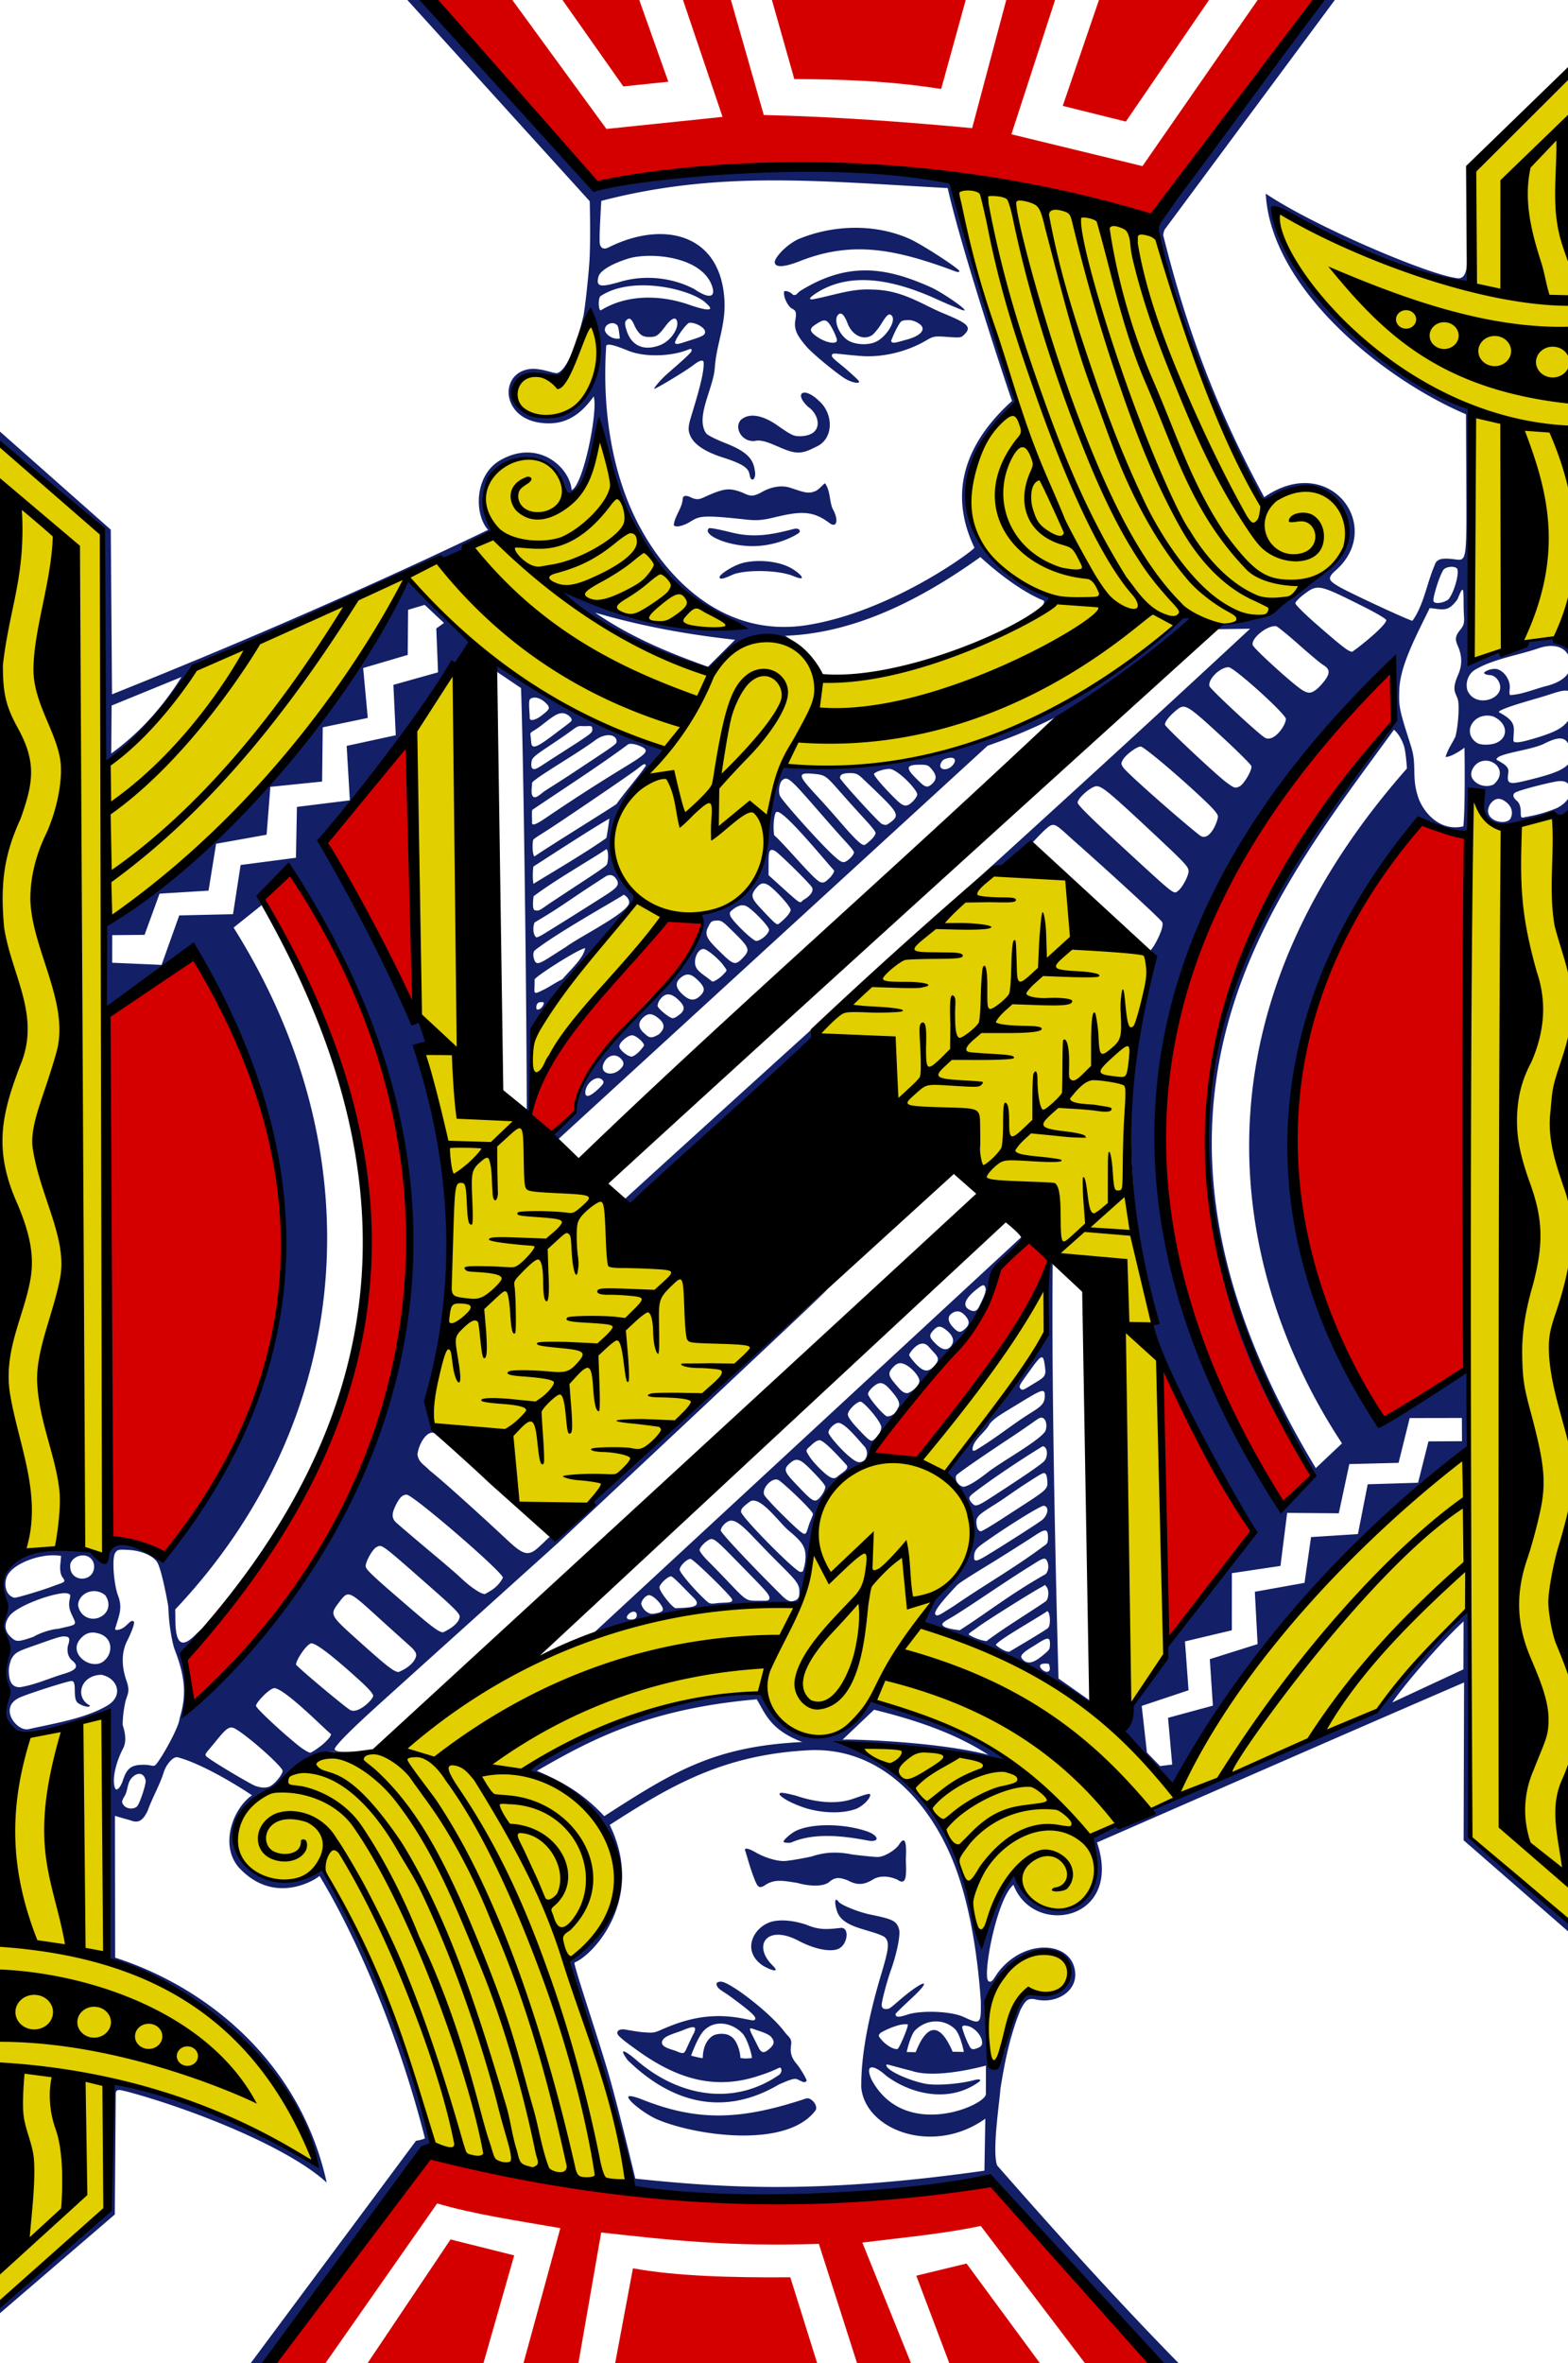 <svg xmlns="http://www.w3.org/2000/svg" width="167" height="251.6" viewBox="33.4 40.8 167 251.6">
  <path fill="#131f67"
      d="m30.578 294.849-.184-256.815 173.224.511-.14 256.412zM92.975 80.93c-6.193-1.56-6.05 4.098-1.515 4.314 5.083.409 7.269-7.554 4.847-10.697 0 0-2.12 5.999-3.332 6.383zM52.73 112.872l-7.444 3.043-.037 5.107c3.106-2.265 5.535-5.03 7.481-8.15zm50.57 153.52c-1.464-.681-3.227-2.143-2.956-2.399.135-.127.928.104 1.647.403 5.81 2.26 10.324 2.12 17.261-.186.525-.174 1.307.746 1.014 1.252-3.075 4.172-13.009 2.675-16.967.93zm-3.057-6.27c-1.333-1.846.436-.446 1.03.078 4.296 3.683 10.123 4.937 15.131 1.477.233-.237.265-.458.196-.624-.141-.34-.145.023-2.285.703-4.804 1.647-8.85.284-12.792-2.498-1.624-1.155-2.379-1.722-2.379-2.024 0-.277.305-.449.852-.362.338.054 1.284.236 1.975.29 1.201.091 1.11.044 2.341-.477 2.633-1.114 5.057-1.519 7.806-1.062.637.105 1.437.3 1.546.267.616-.188-.292-.935-2.62-2.638-.458-.335-1.028-.621-1.217-.912-.293-.45.027-.57.36-.566.958.012 5.26 3.327 6.732 5.293.448.598.758.662.759 1.284-.087.644-.2 1.262.558 2.167.544.649 1.069 1.692 1.074 1.742.005.057-.109.383-.608.08-.227-.04-.337-.263-.753-.208-.362.047-.952.309-1.6.589-6.036 3.56-11.59 1.813-16.106-2.6zm13.215-.234c.121.012-.413-2.04-1.02-2.645-1.196-1.194-3.023-1.413-4.128-.194-.622.686-1.307 2.599-1.307 2.599s.967.263 1.237.263c.039-.429.043-1.628 1.005-2.33.473-.341 1.49-.33 1.887-.045.787.356 1.117 1.795 1.127 2.354.43.124 1.422.013 1.199-.002zm-7.29-2.963c-.85.348-1.956.582-2.21 1.105-.336.69.845.9 1.46 1.133.848.378.868.24 1.143-.362a93.034 85.551.016 0 1 .617-1.317c.637-1.129.003-.973-1.01-.559zm9.202 1.974c.49-.45.583-.747.146-1.258-.197-.231-.76-.468-1.374-.659-.788-.244-1.131-.54-.638.441l.704 1.404c.363.672.681.494 1.162.072zm-80.42-47.996c.3 0 3.27-.891 4.327-1.322 1.048-.367 1.173-.356.757-.89-.156-.2-.281-.763-.205-1.38l.08-.86c-1.829-.345-4.562.583-5.504 1.76-.669.75-.603 2.424.546 2.692zm-.378 4.198c.555.512.709.53 2.378-.037.585-.359 1.808-.807 2.665-.857 2.01-.49 2.011-.295 1.443-1.48-.261-.545-.346-.995-.264-1.499.098-.596.176-.678-.19-.784-.96-.277-5.436 1.255-6.239 2.451-.565.841-.49 1.563.207 2.206zm104.985 36.462c-.293.4-.8 1.112-1.014 1.594-.368.83-.145.99 0 2.62.083.945.103 2.412.105 3.202.003 1.51-.021 1.979.48 2.068.443.08.646-.227.86-1.014.106-.392.36-.803.439-1.052.317-1.699.905-4.534 2.238-5.725.186-.14.727-.228 1.71-.238 1.203-.013 1.588-.043 1.961-.299 2.108-1.692.451-3.883-1.427-4.039-2.175-.177-5.178 2.582-5.352 2.883zm8.36-.7c.13 1.949-1.984 3.274-4.13 2.82-.87-.202-1.131-.02-1.716 1.122-1.27 3.132-1.776 6.273-2.115 8.329-.148 1.849-.893 6.662-.36 8.196 6.11 6.962 12.543 14.15 19.587 21.316l41.956.104.316-45.42-12.171-10.612.047-16.8c-13.052 5.635-26.065 11.35-39.092 17.034 2.826 8.371-6.797 10.114-8.898 4.503-1.828 1.537-3.336 9.843-2.664 10.254 0 0 .242.3.647-.36a6.909 6.909 0 0 1 2.47-2.417c2.714-1.54 5.94-.775 6.122 1.931zm-33.392-.888c-2.057-1.507-.952-3.801.76-4.487.907-.364 2.362-.313 3.963.21 1.405.595 2.246.512 3.687.35.957-.096.777 1.746-.223 2.22-.705.333-2.319.173-4.28-.858-3.386-1.777-4.877.52-2.782 2.598 1.162 1.145-.828.226-1.125-.033zM44.824 222.38c1.812-1.069 1.063-2.96-.624-3.278-2.272.04-2.852 2.438-1.228 3.269 0 .29-.808.052-1.245-.249-.676-.467-.056-2.29-.686-2.363-.48.007-5.174 1.527-5.68 1.831-2.109 1.098-.135 3.583 1.09 3.3 2.54-.586 5.995-1.107 8.373-2.51zm-10.48-3.56c.042 1.106.377 1.598 1.167 1.608 1.651-.26 3.188-.983 4.73-1.44 1.204-.36 1.693-.768.777-1.461-.278-.293-.523-.713-.388-1.51.317-.913.075-.959-.346-1.003-.419-.045-1.377.323-3.836 1.188-1.293.455-1.543.652-1.879 1.306-.15.5-.245.808-.225 1.312zm13.658 14.288c.285-.307.917-2.233.918-2.71-.127-.794-.768-.974-1.337-.462-.691.567-.507 1.426-.917 2.084-.144.229-.295.546-.254.674.222.693 1.149.822 1.59.414zm5.395-10.486c21.054-20.565 34.12-49.043 11.388-88.37-2.554-1.003-3.348 2.816-3.592 2.972l-2.915 2.329c15.39 24.476 12.672 52.607-6.215 72.59l.019 1.269c.04 2.794.916 2.674 2.196 1.368 1.355-1.311.448-.243-.106.297-.477.464-1.237 1.388-1.44 1.629.246 1.676 1.39 4.802.665 5.916zm-1.386-6.189c-.216-.556-.444-1.827-.56-2.805-.072-.637-.1-1.238-.135-1.86-.222-1.239-.767-4.08-1.212-4.706-.48-.675-1.654-1.17-2.966-1.25-1.12-.067-1.214-.048-1.453.287-.411.576-.134 3.484.281 4.55.468 1.252.191 1.93-.191 3.17-.133.448-.182.48.059.511 1.049-.066 1.4-1.25 1.814-.896.14.13-.225 1.1-.716 2.08-.519 1.035-.674 2.46-.063 4.216.343.982.197 1.293-.012 1.885-.14.396-.384 1.609-.394 2.816.488 1.515.24 2.192-.048 2.692-.627 1.284-1.113 3.024-.778 4.002.147.429.534.062.817-.672.444-1.45.96-1.773 2.255-1.771.943 0 1.032.305 1.345-.083.71-.88 2.444-4 2.478-4.87.672-2.218.708-4.125-.521-7.296zm10.034 14.588c.572-.199 1.452-1.309 1.454-1.692.002-.422-3.52-3.579-4.987-4.45-.665-.395-.981-.116-2.159 1.338-1.046 1.292-1.183 1.303-.99 1.552.233.3 3.822 2.452 5.015 3.063.412.211 1.11.383 1.667.19zm6.615-5.603c-.525-.372-4.738-4.678-5.99-4.893-.476-.082-2.005 1.514-2.005 1.877 0 .249 2.63 2.718 4.495 4.219.533.429 1.121.78 1.308.78.594-.28 2.116-1.407 2.192-1.983zm4.488-4.052c0-.255-.464-.78-1.598-1.807-2.89-2.617-4.5-3.815-5.008-3.812-.554.169-1.558 1.718-1.619 2.257.188.324 5.023 4.367 5.65 4.76.772.687 2.467-.912 2.575-1.398zm4.546-4.162c.124-.384-.117-.712-.73-1.252a527.795 527.795 0 0 1-3.425-3.092c-3.04-2.762-3.046-2.764-4.026-1.477-1.008 1.326-1.003 1.336 1.96 4.002 3.16 2.841 3.9 3.418 4.39 3.419.752-.318 1.57-.848 1.83-1.6zm-33.92-2.531c-.53-.147-1.018-.062-1.434.244-2.246 1.75.932 4.01 2.242 2.605.872-.79.84-2.487-.809-2.85zm38.584-1.788c0-.294-.652-.953-2.911-2.942-5.59-4.919-5.338-4.732-5.959-4.428-.388.19-1.14 1.51-1.141 2-.001.368.536.879 4.679 4.445 2.429 2.092 3.148 2.62 3.567 2.62.663-.3 1.735-.952 1.765-1.695zm-38.44.138c1.1-.439 1.306-1.532.684-2.397-1.194-.97-2.857-.172-2.886 1.077.205 1.17 1.284 1.665 2.202 1.32zm43.044-4.258c.001-.587-9.57-8.838-10.252-8.84-.463 0-.795.345-1.231 1.277-.379.81-.341 1.288.133 1.71.692.613 2.537 2.18 4.29 3.644 1.039.867 2.231 1.9 2.651 2.299.985.931 2.068 1.653 2.484 1.653.594-.318 1.42-.748 1.925-1.743zm-43.539-1.116c.01-.33-.082-.668-.339-.92-.657-.645-1.88-.308-2.188.545-.283 2.006 2.436 2.098 2.527.375zm7.186-64.125 1.882-5.267 5.726-.13.81-5.236 5.895-.773.102-5.412 5.638-.7-.34-5.797 5.23-1.132-.252-5.365 4.752-1.334-.184-4.67.818-.588-2.053-1.924-1.77.526-.038 4.8-4.747 1.399.493 5.311-4.797 1-.068 5.775-5.511.562-.4 5.095-5.377.966-.808 4.99-5.216.32-1.598 4.385-3.446.032-.004 2.937zm62.172 94.349c-.18-.396.29-.336 1.108.14.856.5 2.103.915 2.99.918.37 0 1.691-.214 2.937-.478 1.488-.5 2.807-.528 4.352-.22 1.149.145 2.305.26 2.57.26.768.098 2.07-.771 2.42-1.319.947-1.485.718 1.215.721 1.523.016 1.383.201 2.973-.875 2.232-.637-.304-1.749-.574-2.638-.03-.896.548-1.635.664-2.683.083-.86-.312-1.314-.379-1.958.17-.718.612-2.457.391-3.388.11-1.602-.248-2.498-.462-3.572.317-.573.301-.72.076-1.15-1.091-.43-1.168-.768-2.47-.834-2.615zm4.078-.97c-.101-.152.76-.925 1.34-1.2 1.705-.808 5.09-.768 7.51.057 1.261.43 1.455 1.164.227 1.008-2.553-.496-5.757-.905-8.227.173-.194.095-.802.033-.85-.039zm2.166-3.667c-1.746-.598-2.602-1.234-2.602-1.436 0-.218.375-.177 1.748.17 1.87.64 4.081.979 5.928.387 1.328-.45 1.991-.735 1.99-.463 0 .287-.55 1.034-1.462 1.463-1.817.678-4.212.352-5.602-.121zm37.924-4.416 1.296-.161-.443-4.976 4.777-1.297-.328-4.948 5.091-1.604-.295-5.57 5.29-.95.695-4.873 4.994-.32 1.041-5.302 5.364-.163 1.11-4.405 3.57-.017-.013-2.475-5.559.01-1.183 4.768-5.247.132-1.12 5.239-5.5-.044-.713 5.646-5.174.774-.004 6.08-4.992 1.185.38 5.2-4.987 1.666.556 4.963zm33.5-116.685c-.714.466-.985 1.391-.765 2.146.7 1.707 3.174 1.178 3.468-.063.147-.538-.24-1.351-.915-1.529-.118-.03-.538.005-.757-.202-.157-.15.827-.613 1.407-.436.723.22 1.314 1.101 1.314 1.863 0 .296-.092.734.025.881 1.196-.026 2.567-.629 3.85-.954 2.167-.55 2.952-1.692 2.474-3.03-.4-1.117-1.64-1.56-3.272-.998-2.24.772-4.87 1.139-6.829 2.322zM97.76 234.152c7.345-4.732 11.67-7.437 21.09-7.893-3.36-1.275-3.906-2.945-4.848-4.544-11.67 1-17.87 4.418-23.417 7.61 2.29.995 4.68 2.151 7.175 4.827zm40.914-6.526c-3.556-2.317-7.788-3.72-12.18-4.806l-3.371 3.204c-.196-.115 9.749.104 15.55 1.602zm34.21-30.39c-22.907-32.458-7.45-60.977 8.534-79.141.514-.596.638-.626.523-1.101-.151-.626-.335-3.778-.215-5.598-29.537 26.848-30.342 61.87-11.877 89.69 1.324-1.086 3.993-2.53 3.034-3.85zm3.445-2.77c-3.76-5.773-23.783-37.037 6.915-71.85 0 0-.102-1.778-.33-2.446-.41-1.197-1.05-1.68-1.05-1.68-12.897 17.754-31.637 39.965-8.324 78.609zM158.86 135.65c.46-.343 1.128-1.592 1.128-2.108.001-.46-.36-.846-3.812-4.076-4.604-4.305-5.398-4.964-5.988-4.965-.558 0-2.014 1.266-2.015 1.753 0 .233 1.354 1.578 4.552 4.52 5.933 5.46 5.652 5.238 6.136 4.876zm4.257-7.915c0-.258-.426-.773-1.435-1.73-2.66-2.525-6.456-5.727-6.79-5.727-.424 0-1.589.864-1.895 1.406-.215.382-.211.47.04.831.47.676 6.408 5.872 8.096 7.18 1.013.857 1.935-1.308 1.984-1.96zm2.302-3.214c.471-.231 1.367-1.766 1.26-2.158-.05-.184-1.557-1.678-3.347-3.32-3.542-3.25-3.749-3.368-4.634-2.642-.801.657-1.303 1.316-1.205 1.581.12.323 5.423 5.293 6.506 6.098.857.637.957.668 1.42.44zm27.064-.208c1.67-1.47-.217-3.086-1.591-2.342-.584.33-.933 1.054-.755 1.536.296.798 1.472 1.235 2.346.806zm3.302-.371c2.822-.678 4.174-1.132 4.765-1.94.41-.559.457-.903-.002-1.816-.423-.843-.918-1.101-2.687-.213-1.214.61-3.918.9-4.864 1.412-.378.3-.194.296.11.474.68.398 1.012.67.937 1.194-.163 1.144-.035 1.32 1.74.889zm-2.981-4.071c1.37-.643 1.096-2.198-.433-2.818-2.019-.491-3.323 1.742-1.671 2.833.442.286 1.566.237 2.104-.015zm4.553-.624c1.981-.622 2.744-1.11 3.317-2.117.454-.796.261-1.153.202-1.924-.089-1.17-.728-1.037-2.575-.427-.902.319-5.216 1.43-5.277 1.836 2.08 1.097 1.548 1.673 1.564 3.07.108.317 1.085.09 2.77-.438zm-26.999-1.895c0-.528-5.527-5.52-6.113-5.52-.914-.001-2.225 1.304-2.03 2.02.087.326 5.271 5.136 5.918 5.493.906.489 2.166-1.198 2.225-1.993zm3.186-3.104c.238-.172.662-.618.942-.99.597-.797.555-1.241-.157-1.663-.26-.154-1.42-1.121-2.576-2.149-1.157-1.027-2.251-1.919-2.434-1.981-.954-.118-2.68 1.285-2.502 2.005.102.376 4.338 4.223 5.284 4.798.612.371.906.367 1.443-.02zm7.504-7.415c0-.142-.962-.713-2.502-1.486-4.71-2.36-4.791-2.377-6.266-1.275-.505.378-.92.808-.92.957 0 .15 1.02 1.16 2.321 2.294 2.7 2.354 3.364 2.863 3.74 2.863.78-.525 3.506-2.702 3.627-3.353zm6.6-2.206c.584-.64 1.24-2.86.93-3.308-.285-.263-1.02-.223-1.373.07-.363.302-1.264 3.09-1.126 3.422.14.337 1.065.18 1.57-.184zm-51.62 94.46c.446-.054 1.32-.554 2.592-1.556 1.36-1.071 5.664-3.452 6.132-4.41.21-.546.06-1.329-.39-1.389-.34-.045-.413.194-3.276 2.086-1.93 1.277-5.323 3.558-5.833 4.042-.222.518.277 1.172.775 1.227zm-.422 15.275c2.947-1.875 5.335-3.817 9.176-5.987.297-.36.343-.895.162-1.332-.222-.541-.532-.328-1.695.412-2.83 1.75-5.743 3.81-8.182 5.338-.783.485-1.441.754-1.277 1.028.219.363 1.427.475 1.816.541zm2.862 1.156c1.938-1.454 4.257-2.841 6.326-4.247.29-.266.366-1.161.07-1.529-.234-.29-.04-.236-.613.062-.837.436-5.85 3.57-6.784 4.278-.544.413-.997.619-.862.763.625.371 1.289.6 1.863.673zm2.432 1.131c.4-.246 3.845-2.265 4.122-2.533.317-.308.227-1.685-.08-1.794-.87.635-5.465 3.2-5.474 3.615.467.387 1.084.743 1.432.712zm3.68.287c.529-.445.634-.52.646-1.02.022-.904-.222-.866-1.625.053-.98.581-1.576.99-1.401 1.34.694 1.001 1.682.213 2.38-.373zm.376 1.847c.275-.093.277-.223.238-.54-.043-.35-.1-.336-.515-.336-1.115.037-.11.966.277.876zm-13.393-5.077c.508-1.535 1.218-2.749 2.378-3.899 4.635-3.766 3.227-8.412.308-12.196a323.019 323.019 0 0 0 10.83-14.743v-7.685l.437.043c-.175 16.77.62 44.271.62 44.271l3.757 2.642-.507.23c.619-.088-10.94-6.762-17.823-8.663zm3.402-1.91c3.205-2.219 6.322-3.962 9.501-6.325.338-.256.538-.27.548-.85.02-1.108-.22-1.12-1.408-.34-.526.346-2.454 1.581-4.283 2.714-1.91 1.181-3.678 2.232-4.033 2.61-1.79 1.903-2.451 2.799-2.268 3.072.19.285.554-.023 1.942-.882zm3.5-5.382c1.646-.994 5.587-3.503 5.946-3.812.624-.539.735-1.398.172-1.497-.275-.049-3.326 1.816-5.903 3.608-1.255.872-1.534 1.074-1.535 1.897-.001.5.327.404 1.32-.196zm1.646-3.911c5.05-3.293 4.92-3.014 4.812-4.243-.036-.415-.136-.603-.337-.639-.157-.027-1.05.561-2.054 1.21-1.005.648-2.203 1.518-2.804 1.9-1.755 1.118-2.336 1.418-2.337 2.059 0 .632.184 1.031.489 1.031.114 0 1.118-.593 2.23-1.318zm-.72-2.556c2.326-1.506 4.889-3.206 5.238-3.61.424-.491.35-1.56-.19-1.56-2.335 1.43-5.145 3.31-7.12 4.795-.255.207-.58.404-.682.674-.02.35.457.81.647.825.385.003.976-.392 2.107-1.124zm-1.507-5.11c1.776-1.103 3.392-2.414 5.155-3.528 1.325-.83 1.7-1.088 1.623-2.136-.044-.604-.623-.257-2.866 1.113-1.645 1.005-2.402 1.403-2.985 2.09-.41.87-1.76 1.684-1.833 2.678-.002.369.264.194.906-.217zm5.457-6.637c1.364-.828 1.493-.847 1.347-1.95-.183-1.38-.337-1.299-1.642.529-.858 1.201-1.152 1.55-1.022 1.773.221.382.467.165 1.317-.352zm-4.95-10.16c-.143-.615-.348-.482-1.035.071-1.263 1.018-1.463 1.755-.677 2.143.416.206.74.183.989-.32.536-1.085.687-1.467.724-1.895zm-7.083 9.64c-.162-.562-.906-1.326-1.473-1.597-.562-.268-.903-.218-1.442.409-.495.578-.265.922.477 1.789.544.635.765.836 1.194.837.52-.187 1.352-.83 1.244-1.439zm-27.4 24.158c-.36-.64-1.124-1.316-1.475-1.204-.371.12-.734.609-.739.917.153.629.73 1.055 1.173 1.067.837-.108 1.345-.24 1.041-.78zm3.338-.97c-.72-.7-2.142-2.245-2.375-2.245-.365 0-1.236.839-1.236 1.184-.001.407 1.294 2.079 1.725 2.213 1.092-.092 3.095.023 1.886-1.153zm4.119.2c-.075-.337-4.126-4.308-4.426-4.308-.386 0-1.152.779-1.152 1.14 0 .288 1.307 1.861 2.516 3.026.602.58.656.663 1.394.558.806-.115 1.855.047 1.668-.415zm7.17-.876c0-.8-.454-1.24-2.284-3.065a161.276 161.276 0 0 1-2.491-2.557c-1.367-1.439-1.953-1.88-2.499-1.882-.43-.002-1.092.64-1.092 1.05 0 .263 3.366 3.822 6.415 6.843.677.67.98.865 1.63.548.375-.234.32-.63.32-.937zm-5.266-9.53c-.686.518-.942.73-.945 1.075-.006.527 5.805 6.413 6.324 6.414.305 0 .258-.038.44-.67.362-1.918-.204-2.482-1.71-3.75-1.01-.85-3.045-3.774-4.109-3.068zm10.268-3.92c-1.621-1.789-2.519-2.611-2.849-2.612-.225 0-.564.2-.929.57-.607.528-.55.509-.166 1.138.2.327.757.97 1.24 1.43.893.85 1.351 1.12 1.783.714.382-.36 1.326-.785.921-1.24zm-.841-4.458c-.396-.005-1.063.65-1.063 1.008 0 .302 1.315 1.823 2.233 2.58.743.614 1.093.78 1.61.376.388-.516.302-.988.06-1.382-.656-.69-2.092-2.551-2.84-2.582zm4.565.443c-.01-.52-1.67-2.51-2.195-2.71-.438 0-1.368.936-1.368 1.368 0 .232.354.749.957 1.393 1.184 1.268 1.488 1.547 1.747 1.35.423-.324.868-.89.859-1.401zm1.879-2.236c.11-.437-.183-.886-.846-1.654-.829-.96-1.236-1.025-2.02-.283-.288.273-.423.513-.424.646 0 .365 1.738 2.402 2.062 2.402.747-.084.976-.583 1.228-1.111zm-3.07 5.036c-.157.656-.458 1.085-1.148 1.389-5.321 3.516-5.157 9.256-6.3 14.555-8.608-.09-22.222 3.14-22.138 3.31l45.808-42.383s.567.13.22.502c-3.706 2.443-3.483 7.202-5.92 9.582-4.076 4.517-7.862 8.434-10.522 13.045zm-24.855 17.304c.074-.48-.405-.61-.825-.225-.412.378-.25.673.335.612.309-.033.452-.146.49-.387zm14.1-1.766c.17-.403-.23-.781-2.679-3.286-2.479-2.536-3.04-3.13-3.47-3.13-.365-.001-1.255.827-1.255 1.167 0 .156.389.67.865 1.142.477.472 1.38 1.399 2.01 2.06 1.082 1.138 1.597 1.688 2.01 1.954.404.26.71.247 1.359.248.89 0 1.084.028 1.16-.155zm4.253-7.959c.17-.498.41-.938.412-1.125.004-.348-3.126-3.289-3.656-3.605-.634-.377-1.828.852-1.532 1.572.082.198 1.013 1.208 2.069 2.243 1.342 1.315 2.013 1.935 2.232 1.905.224-.032.254-.341.475-.99zm1.315-3.085c.23-.31.417-.719.417-.909 0-.216-.523-.8-1.272-1.577-1.396-1.446-1.754-1.613-2.52-.94-.763.67-.505.98.833 2.378 1.675 1.75 1.864 1.962 2.542 1.048zm12-13.781c.522-.57.534-.852.057-1.373a249.77 229.681.016 0 1-.654-.718c-.43-.475-.999-.397-1.586.217-.281.294-.467.59-.466.69 0 .101.301.507.668.902.826.888 1.336.985 1.98.282zm1.838-2.175c.356-.497.197-1.044-.466-1.602-.627-.528-.94-.551-1.381-.1-.59.601-.496.803.137 1.449.715.73 1.29.84 1.71.253zm1.474-1.805c.491-.45.482-.836.043-1.35-.41-.482-.836-.613-1.27-.4-.754.37-.675 1.006.066 1.726.45.437.66.483 1.161.024zm-35.13 90.484c9.368.977 19.432 1.663 37.18-.85l.097-5.538c-5.54 3.962-12.801 1.233-13.214-3.337-.043-4.071 1.146-8.767 2.147-12.114.745-2.489.958-3.449.265-3.934-1.53-.795-4.247-.898-4.939-2.553-.33-.874-.361-1.808.124-1.142.223.306 1.99 1.064 3.369 1.35 2.402.495 2.788.66 3.06 1.568.17.573-.228 2.55-.863 4.334-.455 1.277-.987 3.328-.988 3.725 0 .432.368.503.78.383.179-.052 1.024-.828 1.557-1.264 2.31-1.89 2.98-1.833 1.006.017-.785.736-1.868 1.751-1.868 1.829 0 .392.4.347 1.287.054 1.365-.451 4.566-.393 5.989.267 1.769.82 1.844.784 1.807-1.695-.312-4.634-1.126-10.116-2.761-14.395-2.495-6.528-7.685-12.588-15.367-12.324-9.364.437-15.019 3.859-21.395 7.958 3.837 7.853-1.732 13.859-3.747 14.65-.195.076 2.51 7.981 3.664 11.997 1.049 3.648 2.81 11.014 2.81 11.014zm40.122-189.26c-.217-.517-5.404-16.132-6.852-22.661-14.08-.77-24.491-1.859-36.895 1.363 0 0-.275 4.397-.145 4.611.125.543.552.531.901.354 5.731-2.887 11.936-1.576 12.357 5.56.16 2.726-.839 4.645-1.023 7.23-.162 2.257-2.097 5.264-.93 6.98.15.211.975.627 2.102 1.073 2.101.83 2.923 1.591 3.076 2.856.228.872-.353 1.458-.527.561-.11-.569-.218-1.07-2.812-1.89-2.53-.8-3.21-1.724-3.462-2.21-.347-.672-.28-1.147.046-2.216.696-2.274 1.382-4.594 1.32-5.69-.022-.394-.497-.203-1.105.272-.772.602-4.074 2.595-4.166 2.51-.043-.04.546-.844 1.47-1.655 1.122-.984 2.518-2.175 2.518-2.394 0-.388-.164-.118-1.25.177-1.895.477-4.076.406-5.542-.192-1.244-.505-2.116-.798-2.301-.523-.47 6.95.642 14.117 3.806 19.71 2.834 5.083 8.73 11.45 17.612 10.034 9.177-1.463 18.112-8.239 17.792-8.247-3.414-7.133.494-12.438 4.01-15.614zm-72.993 189.68c-4.06-3.749-14.302-7.834-21.342-9.712-.564-.112-1.119-.36-1.124.254l-.1 12.85-12.602 10.831.214 5.294 26.705-.086 17.76-23.88s.855-.139.95-.285c-3.237-12.696-8.122-22.838-11.228-27.922.052.063-4.48 3.359-8.457-.75-2.231-2.306-.855-6.349 1.267-7.829-1.787-1.212-5.49-3.41-7.918-4.046-.505-.114-1.26.825-1.507 1.676-.446 1.381-1.186 2.617-1.684 4.01-.546 1.164-1.071 1.339-1.883 1.01-1.266-.346-1.601-.467-1.601-.467l.02 15.105c9.711 3.112 19.7 11.067 22.53 23.947zm40.608-161.377 2.883-2.872c-4.554-.52-9.327-1.273-14.91-2.893 3.874 2.656 7.934 4.302 12.027 5.765zm-15.808-8.107c5.074 1.563 11.492 5.2 19.515 3.843-7.308-2.676-12.85-8.914-15.199-21.603-.52 2.462-1.597 7.581-3.281 8.133-2.354-8.422-11.873-3.537-8.069 3.334-9.648 6.079-21.244 9.502-31.763 14.187 0 0-1.589 4.464-9.472 10.572-1.477-7.175.309-17.814-.603-25.022l-12.33-10.737c.186 2.042.097 3.309-.005 5.7.339.417.807.636 1.282.897.74 41.32-.39 82.165-.432 119.695-.155 23 .474 46.964.077 68.679l-.462.785.012 5.19 12.621-11.022s-.575-7.833.094-13.817c7.954 1.483 15.37 4.93 22.016 8.708.837.215-4.061-15.042-21.942-21.837 0 0-.018-4.764-.003-15.12.013-9.989-.154-11.046-.395-11.21-.725.724-9.885 3.55-10.348 3.07.245.074-2.558-17.687-.11-20.381l8.758.18c2.503 1.863 1.5-.403 2.954-.774.873-.215 4.922 1.242 4.922 1.242 16.718-18.1 15.091-47.9 3.135-64.681-3.072 2.288-6.34 5.39-9.419 6.72-.036-.098-.043-9.245-.043-9.245 15.963-9.395 33.35-36.644 32.244-36.738 0 0 4.933 4.43 6.846 6.933l-15.774 20.95c3.598 6.683 7.237 12.743 9.596 18.618.32.794 1.306.773 1.553 1.61.211.714-.738 1.705-.608 2.493 3.306 11.69 4.042 24.09.748 35.32-.694 2.527.57 4.578 2.259 6.482.14.166-1.576-1.369-1.729-1.453-.588-.326-1.571.813-1.78 2.252.134.882.655 1.038 1.343 1.753 1.214.93 6.035 5.308 8.159 7.307 1.885 1.775 2.374 1.856 3.648.6.36-.308.733-.727 1.081-.988.065.097.536-.352.697-.496l28.47-25.487c3.306-2.96-28.43 26.744-28.43 26.744s-15.39 13.856-19.164 17.272c-3.9 3.528-4.426 4.3-4.582 4.563-.279.468 1.255.457 1.953.363.056-.008-.586.135-1.235.13-4.002-.827-5.37 3.24-7.895 4.056-6.682 4.351-2.203 11.357 4.178 9.053l1.555-.685c3.857 6.608 9.416 18.642 12.018 29.1l-1.055.446-16.85 23.18 95.38.116c-6.843-6.28-12.66-13.987-18.587-19.758-9.516 2.605-38.278 2.036-37.822.9 0 0-4.333-16.219-6.784-24.186 7.828-6.15 7.04-15.865-4.305-20.24 8.272-5.99 16.593-8.012 24.704-8.49 2.626 6.156 8.81 6.551 11.737.921.02-.063 10.963 3.108 14.994 6.53-5.984-.576-11.893-1.68-17.882-1.95 5.27 1.921 10.63 6.927 12.341 12.646.84 2.043 2.117 8.785 2.458 8.81 0 0 2.008-7.783 3.556-7.353 3.94 7.586 10.759 1.892 7.898-4.15 10.067-4.404 21.394-9.322 30.655-13.404 2.706-3.742 9.358-10.848 9.794-10.878 0 0 12.306-64.341 12.333-85.856-.37-25.865.64-54.654-.54-78.847v-6.953l-25.802-.022-18.454 24.885s-.14.395-.137.566c2.5 10.053 5.713 18.61 10.761 27.9 6.99-4.842 12.865 3.153 7.621 7.785-.984.87-.721 1.09.262 1.696.968.599 7.593 3.673 7.901 3.674 1.201-1.636 1.552-4.054 2.363-5.9.204-.704.783-.79 1.937-.664 1.485.162 1.476.73 1.439-7.956l-.033-7.46c-8.949-3.804-20.79-13.46-21.33-23.49 5.173 3.47 17.062 8.522 20.238 8.976 1.395.36 1.184-1.876 1.228-2.773.378.233.51 3.687.51 3.687-5.254-1.467-8.008-1.172-21.116-8.178 2.237 9.866 12.967 17.658 20.75 21.216 0 0 .32 4.684.296 9.932-.072 16.004.1 16.709.1 16.709 0-.008 4.289-1 5.48-1.541 2.126-1.563 5.53-.358 6 .795.683 6.04.01 11.64-.144 17.407-3.63.234-5.62.934-7.41.999-1.165-.145-1.872-.152-2.466-.762-1.73-3.445-1.62-1.262-1.834 1.324-.16.765-4.499-.572-4.931-.803-18.77 19.817-17.205 42.66-4.505 63.828 2.105-1.302 5.729-3.788 9.351-5.42.084 2.692.125 8.232.125 8.232-14.686 9.881-32.293 36.086-31.7 36.159l-5.952-6.552s3.76-5.48 5.085-6.93c.154-.166.256-1.867.256-1.867l9.126-12.1c-4.11-6.715-6.915-12.455-9.836-19.057-.165-.552-.878-2.924-.72-3.149-6.042-25.256.56-37.807.077-38.763 0 0-.08-.506-.21-.604-.198-.153.053-.298.277-.659.434-.698 1.127-2.132.892-2.557-.174-.315-5.096-4.852-9.316-8.588-2.22-1.966-2.131-2.19-3.281-1.12-.427.397-1.475 1.527-1.475 1.527-15.285 12.97-27.416 24.781-42.755 38.589l-.735-.616c22.314-20.342 44.834-40.481 66.933-61.021l-3.882.056c.11-.259.272-.5.497-.57 2.082.004 4.223-.573 5.77-1.38 3.152-2.145 7.675-5.02 8.033-7.855-.22-5.46-5.225-6.256-8.844-3.591-5.015-8.307-8.979-18.299-11.097-27.624-.1-.463-.807-1.262-.913-1.79 1.081-3.095 18.179-24.462 18.179-24.462l-95.85-.117L96.653 60.4c.002-.797 26.003-3.588 37.905-.24l7.217 23.694c-6.594 5.849-8.555 15.476 3.553 20.505.235.47-1.15 1.24-1.15 1.24.193-.288.528-.586.393-.852-3.264-1.316-6.756-4.644-6.756-4.644-7.295 5.227-14.111 8.133-20.785 8.384 0 0 3.52 2.2 4.198 4.614 0 0-.327-.037-.413-.133-.722-.814-2.38-3.446-3.781-4.222-2.375-.527-3.78-.147-5.657 1.039l-2.541 2.251c-5.82-1.636-12.284-4.307-15.842-8.356zm-1.055 57.97 2.66-2.409c.307-1.79.838-4.064 3.087-6.54 2.495-2.746 5.253-5.327 7.283-7.772 2.44-2.938 3.765-5.597 3.127-6.831 3.63-.597 6.967-3.538 7.08-8.885.047-2.808 1.526-6.903 1.637-6.846 0 0 25.336-.762 42.785-16.018 0 0 1.22.246.934.448-6.612 6.074-13.641 10.55-21.945 13.394l-45.84 41.996zm5.075-4.82c.685-.628.84-.834.453-1.13-.59-.451-1.727.477-1.729 1.411 0 .594.511.42 1.276-.28zm2.373-2.14c.545-.478.525-.827.076-1.241-.618-.57-1.518-.221-1.822.696-.306.924.89 1.298 1.746.546zm2.089-1.937c.28-.293.51-.594.51-.668.001-.325-.872-1.064-1.257-1.065-.491 0-1.37.757-1.37 1.182-.001.354.879 1.083 1.307 1.084.165 0 .53-.24.81-.533zm1.971-3.61c-.622-.483-1.032-.488-1.546-.016-.598.548-.537 1.152.175 1.728.54.52.773.47 1.506.056.615-.577.726-1.116-.135-1.769zm2.31-.32c.673-.52.578-.948-.156-1.625-.771-.711-1.368-.717-1.919.035a1.23 1.23 0 0 0-.245.646c0 .275 1.273 1.32 1.609 1.32.184.001.432-.161.71-.376zm2.221-2.013c.574-.549.5-.941-.32-1.72-.688-.654-1.169-.705-1.778-.187-.63.535-.5 1.101.209 1.755.717.661 1.25.764 1.89.152zm2.518-2.337c.421-.409.308-.376.01-.82-.459-.686-1.801-1.823-2.184-1.823-.48 0-.903.706-.9 1.403.004.693.37.975 1.325 1.668.635.46.44.501.93.239.27-.146.64-.446.82-.667zm1.998-1.675c.901-.941.73-1.123-1.44-3.232-.736-.715-.89-.797-1.416-.757-.501.038-.535.151-.794.636-.476.894-.125 1.349 1.241 2.688 1.406 1.378 1.613 1.496 2.409.665zm2.232-2.197c.348-.28.58-.607.581-.815 0-.367-1.757-2.165-2.386-2.497-.445-.234-.91-.102-1.488.353-.347.274-.338.34-.256.642.134.493 2.394 2.69 2.768 2.69.155 0 .46-.116.78-.373zm2.212-1.97c.375-.35.671-.774.671-.96 0-.395-1.894-2.416-2.48-2.7-.499-.24-.79-.141-1.283.494-.568.732-.347 1.068.777 2.261 1.067 1.133 1.408 1.476 1.607 1.476.066 0 .34-.226.709-.57zm2.09-2.061c.48-.268 1.107-.831.853-1.292-.269-.473-3.585-3.714-3.943-3.89-.7-.346-.681.15-.683 1.754l-.001.833 1.527 1.378c2.225 2.01 1.728 1.52 2.247 1.217zm2.705-2.277c.264-.242.514-.651.511-.803-1.376-1.546-5.38-6.433-6.104-6.253-.076.018-.106.022-.158.161-.18.49-.255 1.5-.131 2.32 1.264 1.12 4.243 4.766 4.918 4.992.403.143.582-.066.964-.417zm2.157-2.076c.254-.223.462-.525.462-.671 0-.147-.445-.66-.919-1.175-.473-.514-1.4-1.555-2.06-2.313-3.772-4.338-4.045-4.662-4.623-4.223-.379.289-.472 1.31-.282 1.692.327.658 4.447 5.24 5.775 6.422.845.751 1.012.826 1.647.268zm2.176-1.913c.323-.279.588-.65.588-.823 0-.174-.608-.88-1.244-1.57a197.239 181.375.016 0 1-2.358-2.614c-1.693-1.92-1.707-1.99-2.972-2.11-1.916-.183-1.66.205.508 2.538.524.565 1.516 1.68 2.202 2.477 1.608 1.868 2.318 2.556 2.636 2.557.141 0 .317-.175.64-.455zm2.22-1.993c.983-.76.79-1.009-2.402-4.048-1.047-.996-1.12-1.154-1.935-1.155-.819-.001-1.083.154-1.083.519 0 .223 4.156 4.778 4.459 4.89.41.152.457.182.96-.207zm2.33-2.19c.263-.258.478-.591.478-.741 0-.327-.902-1.384-1.747-2.067-.397-.321-.895-.653-1.216-.653-.544 0-1.476.28-1.637.52-.104.154 1.13 1.56 2.344 2.74.804.78 1.119.849 1.779.2zm2.048-1.863c.515-.472.51-.906-.014-1.54-.38-.46-.496-.506-1.28-.507-1.487-.002-1.53.348-.381 1.48.854.842 1.09 1.104 1.675.567zm2.191-1.977c.579-.675.085-1.047-.865-.65-.225.093-.345.339-.393.452-.294.702.701.847 1.258.198zm-36.554 5.668c-2.115 1.226-5.67 3.549-8.088 5.101-.064.334-.112 1.184 0 1.846 1.37-.855 5.773-3.434 7.773-4.888.102-.546.249-1.51.315-2.059zm3.884-5.634c-.07-.33-.308-.122-.934.364-.82.636-7.776 5.362-9.623 6.551-.702.452-1.363.834-1.439.993-.071.15-.14 1.436.125 1.76 1.507-1.055 8.658-5.453 8.766-5.605.74-1.083 2.39-2.971 3.105-4.063zm-.816 14.27s-8.537 9.411-11.285 14.102c0 0-.026 5.369-.11 8.46l-.464.12s-.029-8.287-.131-17.281c-.256-22.475-.489-27.932-.489-27.932l-2.765-1.867-.114-.884s12.271 7.923 18.263 9.191c-4.388 6.305-8.44 8.734-2.905 16.09zm-10.131 11.256c.171-.379.055-.36-.298-.346-.258.01-.405.229-.417.47-.014.274.013.34.246.299.167-.03.386-.24.469-.423zm2.054-2.79c1.228-1.388 2.243-2.287 2.427-3.309-.786.12-5.312 3.028-5.384 3.337.042 1.543-.342 1.728 1.04 1.05.606-.302 1.097-.674 1.917-1.078zm.391-3.441c1.32-1.006 6.13-3.378 6.682-4.549.214-.537-.47-1.043-.578-.994.087.071-6.889 3.903-9.434 5.914-.227.26-.17.702-.02 1.069.279.675.836.127 3.35-1.44zm-1.597-1.855a550.799 550.799 0 0 0 5.673-3.566c1.435-.915 1.72-1.222 1.205-1.902-.206-.27-.486-.432-.96-.24-4.155 2.652-4.514 3.102-7.667 4.96-.214.523-.162 1.303.166 1.58.24.014.64-.256 1.583-.832zm-.012-2.869c3.785-2.51 5.827-3.78 5.961-4.057.15-.306.195-1.502-.052-1.63-1.409.982-5.173 3.095-7.747 5.01-.067.393-.146 1.277.06 1.468.522.2.678-.06 1.778-.79zm-.438-9.08a196.733 196.733 0 0 1 8.17-5.262c2.43-1.48 2.836-1.809 1.904-2.253-.32-.153-.966-.395-1.38-.267-3.23 2.391-6.819 4.679-10.242 7.002-.084.347-.001 1.03-.022 1.337-.034.475.649.07 1.57-.557zm-.375-2.68c.226-.182 1.669-1.058 3.206-2.078 4.122-2.736 4.608-3.002 4.608-3.293.001-.796-1.187-.966-2.27-.157-1.987 1.484-6.73 4.187-6.742 4.571-.017.566-.122 1.124.058 1.373.227.314.56.051 1.14-.416zm1.194-3.71c4.194-2.683 4.028-2.557 4.028-3.04 0-.42-.407-.232-1.048-.276-.605-.041-.616.115-1.767.912-2.447 1.696-3.343 2.16-3.6 2.66-.08.158-.138.782.011.919.294.272.634-.061 2.376-1.175zm.28-2.673c.822-.626 1.48-1.086 1.535-1.218.12-.286-.499-.797-.965-.798-.506 0-.9.24-2.154 1.23-1.108.874-1.332.69-1.245 1.184.05.287.055.92.158 1.034.268.297.841-.034 2.672-1.432zm-1.694-1.737c.887-.684 1.074-.825.429-1.42-.584-.538-1.266-.673-1.626-.343-.2.242-.007 1.66-.03 1.943-.035.455.622.287 1.227-.18zm18.996-14.765c0-.294 1.542-1.33 2.7-1.564 1.474-.3 3.324-.142 4.619.455 1.115.513 2.324 1.747.532.995-1.646-.676-5.176-.689-6.455-.146-.95.44-1.397.554-1.396.26zm-1.139-5.194c.12-.11 1.66.257 2.508.464 2.275.554 4.144.232 6.53-.398.56-.147.838.209.492.47-1.212.77-2.784 1.217-4.139 1.33-2.98.252-6.186-1.15-5.39-1.866zm-14.61-4.064c1.272-.57 2.836-8.592 2.338-9.973-1.56 2.185-3.307 3.165-5.794 2.782-4.07-.625-4.216-5.234-1.068-5.694 1.256-.184 2.793.58 3.046.402 1.341-.577 2.398-4.719 2.727-6.058.243-1.314.602-4.957.657-6.116.117-2.466.014-6.103.014-6.103L76.424 40.402l-43.4-.225s-.18 30.534-.098 46.154l12.273 10.86.131 17.529c13.738-5.494 27.037-11.265 40.056-17.508-1.507-1.66-1.457-5.837 1.296-7.414 4.053-2.322 7.413.762 7.605 3.186zm10.872 3.73c.094-.99.894-1.8.952-2.806 0-.223.197-.483.842-.167.842.413 1.101.123 2.054-.279 1.69-.713 2.175-.696 3.475-.216.841.415 1.1.413 1.889.038 1.082-.655 2.23-.866 3.178-.559 1.417.456 1.91.707 2.718.348.407-.18.918-.859 1.007-.808.581.795.462 2.046.832 2.75.656 1.196.398 2.05-.376 1.462-1.627-1.236-2.896-1.268-5.234-.74-1.368.31-2.056.552-3.572.385-4.695-.518-5.014-.389-5.969.197-.928.569-1.64.626-1.796.394zm12.617-7.812c-1.355-.314-2.903-1.449-4.026-1.146-1.384.084-2.171-1.418-1.46-2.24 1.217-1.085 3.101.014 3.833.525 1.59 1.113 1.816 1.202 2.46 1.202 2.64-.044 2.138-2.314.863-3.143-.756-.73-.83-1.204-.67-1.382.263-.29 1.016-.045 1.84.756 1.58 1.367 1.613 4.088-.328 4.908-.965.494-1.6.73-2.512.52zm5.523-7.858c-1.228-.82-3.413-2.66-3.983-3.316-.965-1.107-1.35-1.815-1.228-2.704.095-.69.21-1.102-.273-1.331-.513-.243-1.004-1.289-.904-1.837.028-.152.606-.06.956.343.444.066.352-.176.835-.47 5.025-3.092 9.055-2.49 13.816-.354 1.382.612 4.987 3.133 3.055 2.314-.116-.049-1.38-.554-2.658-1.149-4.13-1.823-8.73-2.93-12.481-.597-.646.414-1.036.732-.535.733 2.108-.374 4.192-1.177 6.356-1.05 3.226.044 5.176 1.51 7.595 2.525 2.625 1.082 3.131 1.451 2.172 2.34-.27.275-.487.267-1.755.176-1.364-.098-1.477-.062-2.245.39-2.013 1.181-4.626 1.825-6.946 1.643-2.733-.215-3.026-.416-3.082-.055-.037.232.55.633 1.359 1.315.613.518 1.438 1.28 1.51 1.398.228.37-.813.187-1.564-.314zm-.762-4.024c-.005-.297-.606-1.591-.965-1.926-.344-.321-.615-.196-1.35.278-.553.358-.612.64-.105 1.055 1.08.884 2.43 1.107 2.42.593zm4.117.183c1.104-.49 2.229-2.229 1.72-2.794-.303-.337-.567-.018-1.147.925-.278.451-.756 1.023-.96 1.155-.903.58-2.092.036-2.59-1.246-.302-.773-.62-1.266-.972-.972-.637.529.08 2.442 1.345 2.938.746.293 1.829.338 2.604-.006zm3.432-.281c1.12-.317 1.654-.779 1.561-1.228-.077-.372-.883-.811-1.43-.812-.245 0-.725-.01-.897.2-.382.466-.988 1.88-1.015 2.033.13.311.509.166 1.78-.193zm3.878-7.664c-5.578-1.97-9.984-2.763-15.294-.688-1.701.677-2.672.746-2.756.193-.071-.467 1.154-1.849 2.477-2.486 3.708-1.554 8.156-1.695 11.882-.046 1.392.63 5.298 3.19 5.297 3.422 0 .255-.353.056-1.606-.395zm65.235 57.577c1.33-.643 1.944-1.909 1.13-2.658-.238-.22-.571-.22-.848-.22-.465 0-3.957.856-4.635 1.188-.442.217-.282.597.14.948.194.162.338.51.367.889.039.487-.067.928.283.853.713-.15 1.837-.293 3.563-1zm-4.963 1.17c.38-.634.22-1.503-.774-2.037-.518-.248-.929-.116-1.346.43-.99 1.657 1.463 2.372 2.12 1.607zm-4.982.771c.217-2.118.121-8.376.121-8.376s-1.24.961-2.022.993c.288-.914.6-1.25 1.046-2.147.256-.95.4-2.63.33-3.59-.077-1.053-.884-1.082-.05-2.972.427-.966.505-1.982-.045-3.18-.236-.59-.312-.93.307-1.677.576-.695.35-1.043.34-2.494-.012-2.01.002-2.337-.662-.716-.99 1.342-1.445 1.084-2.95.92-1.46 3-3.169 6.146-3.24 8.733-.044 1.623-.067 1.875 1.029 5.287.408 1.271.548 1.694.57 3.23.02 1.465.139 1.981.38 2.79.43 1.441 2.181 3.825 4.846 3.2zM138.4 263.72l.01-3.017s-5.252 1.482-7.915.563c-2.742-.686-2.734-.811-2.68-.538.096.488 2.13 1.478 4.015 1.887 1.325.287 3.98.002 5.283-.351.74-.2.818-.011.522.197-3.222 2.31-7.303 1.24-9.865-.684-1.368-1.236-2.287-1.244-1.55.415 3.514 6.568 12.266 2.706 12.18 1.528zm-3.537-4.489 1.194.022s-.364-1.913-.982-2.472c-1.264-1.143-3.054-.97-4.19.149-.52.513-.92 2.329-.92 2.329l.96.02c.357-.848 1.877-4.824 3.938-.048zm-4.774-2.9c-.678-.17-2.168.45-2.893.882-.269.272-.272.311.048.699.694.843 1.757 1.247 1.833.932.31-.444 1.083-2.34 1.012-2.512zm7.886 2.138c.157-.588-.444-1.595-1.384-1.949-.406-.093-.808-.168-.69.244.132.46.412 1.218.674 1.724.19.38.311.57.712.427.315-.096.58-.186.688-.446zm51.288-39.947.018-5.112c-2.811 2.613-6.486 6.999-7.6 8.64zM103.716 77.536c1.19-.467 2.065-1.895 1.765-2.618-.187-.448-.682-.09-1.182.574-.804 1.067-1.008 1.182-1.714 1.182-.752-.001-1.05-.18-1.565-1.11-.354-.88-.605-1.018-.937-.635-.156.173-.144.42.057 1.062.528 1.676 1.89 2.207 3.576 1.545zm3.242-.525c1.32-.416 1.589-.548 1.527-.952-.065-.423-1.114-.988-1.708-.885-.43.238-1.548 1.859-1.484 2.149.151.226.593.026 1.665-.312zm-7.607-.716c-.046-.374-.101-.741-.214-.866-.422-.47-1.316-.14-1.317.457 0 .452.7.966 1.267.967.4 0 .342.09.264-.558zm7.458-3.047c1.876.652 2.827.726 1.807-.158-1.401-1.433-7.83-3.075-11.285-.744-.246.322-.197 1.556.071 1.488 2.811-1.738 6.406-1.64 9.407-.586zm-6.417-4.944c-1.577.48-3.058 1.237-3.249 1.942-.307 1.137.247 1.15 2.31.556 2.656-.796 5.626-.43 7.888.775 1.717 1.151 2.227.772 1.938-.194-.957-3.198-6.329-3.78-8.887-3.08z" />
  <path fill="#e2cf00"
      d="m201.624 47.913-11.612 10.552.146 12.505c1.162 1.966-17.89-5.625-20.897-7.92.338 8.355 12.722 17.887 20.78 21.38l.183 26.524s3.246-1.153 5.032-1.721c1.323-.42 4.347-.377 5.344-.815 1.608-18.18 2.991-41.836 1.024-60.505zm-64.519 13.009c-1.13.016-1.807.297-1.792.965-.34-.052 4.263 15.618 6.359 22.162-4.103 3.803-8.388 10.411-2.276 16.54 1.304 1.308 3.695 2.417 5.97 3.675 1.012.906-12.459 8.868-24.439 8.857-3.83-7.748-9.2-3.473-12.163-.775-2.31-.19-10.932-4.925-15.34-7.636-.071-.043-.023-1.164-.014-1.369.304 1.846 17.28 5.85 18.05 4.001-.49 0-7.611-4.442-9.652-8.819-2.606-4.936-4.69-11.715-4.69-11.715-.954 2.505-.633 5.978-3.254 7.217-.772-8.157-13.443-4.012-7.15 3.97-3.543.951-6.574 2.633-10.014 4.033 7.181 9.008 17.073 15.007 27.526 18.549-1.383 2.7-9.535 8.772-2.856 15.949.302.22-6.402 6.927-9.702 12.174-2.483 3.95-1.74 6.984-1.457 7.083 9.083-9.547 14.19-17.625 14.19-17.625-.078 1.111 10.764.523 10.595-8.454.243-2.422.724-5.048 1.74-7.295 16.542.736 30.774-4.666 42.812-16.033 0 0 2.448.646 3.992.87.774.11 1.873-.352 2.054-.4.696-.032 1.7-.155 2.639-.638 1.284-.662 2.583-1.803 3.956-2.823 1.8-1.337 3.599-2.627 4.24-4.006.719-1.534.16-3.384-.45-5.023-3.854-4.183-6.42.307-8.13-.279-5.927-7.43-10.85-28.43-11.657-28.596-3.316-.619-14.655-4.623-19.087-4.559zm-40.771 14.28c-.443.026-2.044 6.552-3.454 6.499-5.965-3.544-6.104 3.775-.97 3.449 4.339-.276 6.772-6.71 4.444-9.944a.04.037.016 0 0-.02-.005zm-63.84 12.34c.142 39.687.864 79.361 1.82 119.037 3.903-.881 6.74-1.553 10.563-.011.375-11.278-.664-39.742-.368-67.303 14.594-10.409 24.85-21.896 32.063-36.917l-22.273 9.56s-7.288 9.579-9.612 10.191c-.33-1.365-.678-17.596-.367-24.557zm49.427 24.606-4.38 5.814s.073 19.987.312 29.617c.178 1.918 2.071 3.679.552 5.395.925.001 4.931 25.935 1.074 36.442-.691 1.882-.049 3.213 1.026 3.645l8.325 7.788c2.628.806 5.188.496 7.396.01 7.9-6.628 19.123-18.243 19.123-18.243l-29.594-25.79c-2.532-6.251-3.834-44.678-3.834-44.678zm107.867 83.482c-21.473 14.72-30.723 35.694-30.865 35.553.075.245-.109 1.106 1.236.427 5.556-2.758 19.84-8.703 19.84-8.703 3.395-3.742 6.008-7.354 9.895-10.914 0 0 .397 16.262.043 24.42 3.498 2.398 11.801 9.888 11.801 9.888-.002-.002 2.456-115.534-2.494-118.472-4.812.85-7.23 2.464-9.017-2.669-1.302 23.522-.08 47.128-.439 70.47zm-46.497-65.08c-5.18 3.882-22.992 19.907-22.955 20.073 4.708 7.28 23.321 21.879 32.242 30.038l1.235 41.51c1.317-1.622 2.274-3.151 3.702-4.776 0 0-.203-21.018-.742-30.872-.16-2.914-.883-5.211-.654-5.476-2.497-11.962-3.522-25.176.054-37.994-8.428-6.693-11.103-11.14-12.882-12.504zm1.32 47.41a.102.094.016 0 0-.041.029c-4.376 5.715-12.745 18.123-13.344 18.093-.177-.372-8.63-.035-10.236 4.854-1.347 3.639-1.454 6.99-2.438 10.744-16.962-.53-29.385 4.386-42.477 15.452-3.72.13-6.976.406-9.266 1.183-1.918.65-2.95 1.825-4.13 2.61-3.322 2.207-4.224 4.094-4.064 6.404.29 4.186 8.332 4.791 8.748 1.842.408 0 7.85 15.688 8.572 18.36 1.754 4.321 3.629 12.404 3.853 12.418 3.004.181 19.867 4.552 19.93 2.974 1.59-.625-5.834-23.07-5.834-23.07 13.046-10.037-1.306-20.798-4.683-20.408 7.427-4.849 15.945-8.11 25.335-8.53 1.448 4.8 8.182 7.275 11.583.902 0 0 14.588 4.822 14.526 6.413-6.008-.841-10.949-1.282-16.965-1.819 11.522 5.769 11.865 13.354 14.208 20.907.322-1.337 3.372-7.175 3.372-7.175 3.9 7.98 11.344 2.455 8.284-3.987l9.26-3.934c1.066-.497-13.81-15.925-27.357-18.124.684-1.147.956-2.227 1.662-3.16 3.402-3.061 6.042-7.546.855-12.922 3.435-4.402 11.4-15.027 10.897-15.217 0 0 .161-4.97-.25-4.838zM33.133 226.842c-.13 0-.421 36.878-.166 55.185-.334.758-.555 4.809-.555 4.809l12.353-10.642.389-13.777c3.222-.704 23.29 8.694 21.683 8.64 1.533-.591-9.243-19.362-21.84-21.458-.22-10.627-.32-22.659-.647-25.893-4.376.762-11.217 3.16-11.217 3.136zm109.516 22.319c-3.457.943-4.907 7.619-3.793 10.86.206.6.075.728.626.142 1.349-1.816.93-5.436 3.31-7.344 6.28 1.75 5.667-5.762-.143-3.658z" />
  <path fill="#d40000"
      d="m62.662 292.546 16.365-22.67c19.493 6.016 39.4 6.15 59.523 3.217l17.954 19.568-7.351-.01-11.297-14.874c-4.102.866-8.365 1.24-12.613 1.772l5.278 13.08-5.765-.007-4.143-12.937c-9.76.336-16.408-.471-23.184-1.21l-2.46 14.11-5.868-.006 3.98-14.568c-4.61-.8-9.261-1.487-13.122-2.63l-12.015 17.172zm18.724-13.33 6.779 1.697-3.328 11.66-12.405-.015zM98.88 292.59l1.931-10.302c4.553.832 10.495 1.005 16.76.954l2.934 9.375zm32.11-9.514 5.351-1.297 8.004 10.867-9.747-.012zm-77.943-65.667c26.13-27.872 22.7-57.17 8.32-80.815l3.068-2.895c16.633 25.208 20.13 61.024-10.626 88.74-.32-1.674-.762-5.03-.762-5.03zm104.087-31.168c3.74 5.87 6.023 11.813 9.976 17.718l-9.414 11.667zm-112.28 18.345c-.218-18.413.138-55.718.138-55.718l8.812-6.182c10.517 11.77 16.222 42.768-2.723 63.371-1.374-.923-5.12-.544-6.227-1.47zm124.993-3.563c-24.092-37.478-11.775-64.772 11.527-88.992.066 1.869.216 3.73.397 5.592-20.007 21.01-28.04 52.109-8.491 80.277zm-43.714-5.494 11.015-13.764s2.092-5.478 3.85-7.095l2.019-1.638c.67.597 1.948 1.352 1.908 2.037-.042.647-1.085 4.065-1.085 4.065l-12.883 17.276s-3.902-.634-4.824-.88zm58.58-66.803c.348-.36 4.71 1.319 4.71 1.319l.201 56.618-8.745 5.152c-2.537 1.181-22.297-36 3.834-63.09zm-92.088 23.738c3.986-4.979 8.183-9.288 12.045-13.86.996.316 3.615.372 3.615.372.276.138-.886 3.797-3.743 6.317-2.87 2.683-9.709 10.039-9.914 13.748-.063 1.144-2.857 2.45-2.857 2.45l-1.983-1.927c.612-2.82 1.567-4.982 2.837-7.1zM67.84 130.716l8.77-10.434.835 27.753zm28.757-70.365L79.288 40.405l8.395.01 10.304 14.113 12.368-1.283-4.334-12.807 5.123.006 3.601 12.601c7.584.175 14.997.727 22.193 1.398l3.719-13.963 5.217.006-4.755 14.611 13.96 3.388 12.466-17.972 6.182.007-17.666 23.202c-23.044-6.395-41.561-5.688-59.464-3.37zm49.991-8.279 3.966-11.593 11.815.027-9.061 13.237zm-28.59-2.855-2.484-8.768 20.83.026-2.704 9.795c-5.5-.86-10.523-1.03-15.641-1.053zm-24.957-8.795 8.314.01 3.226 9.073-4.797.494z" />
  <path
      d="m76.563 39.131 20.045 22.11c4.184-1.371 25.268-3.557 37.912-.889 2.192 7.942 4.512 15.962 6.968 23.192 0 0-.791.847-1.362 1.386-8.088 8.548-2.383 16.822 5.003 19.527-1.336 2.544-15.507 8.864-24.13 8.1.014-.08-2.641-5.82-8.042-3.887-1.846.66-2.608 1.936-4.038 3.181-5.15-1.435-11.95-4.558-15.48-7.987 6.613 3.037 13.126 4.676 19.67 3.881 0 0-.81-.622-1.73-1.012-.553-.234-1.884-.973-2.959-1.641-3.039-1.888-5.055-4.163-7.133-8.051-2.392-3.94-2.777-8.177-4.085-11.914-.698 1.914-1.005 6.97-2.823 8.016-.472.283-.558.197-.907-.874-1.381-3.89-6.456-3.404-8.135-.638-.852 2.379-.731 3.424.339 5.636l-3.08 1.568-.005.467-1.895.829-.395-.246c-8.809 3.899-17.445 7.958-26.433 11.692 0 0-4.78 7.273-9.15 10.163l-.135-24.716L31.669 86.27l-.07 5.88s.62.598.928.898c.12 41.376-.085 82.08-.11 119.644l.012 34.58-.79.042-.046 4.033.89.185-.133 5.695-.462.028-.072 3.606.705.102-.04 20.354-.7.825.008 5.81 13.515-11.778.32-13.414c10.645 1.861 21.764 8.91 21.764 8.91-1.858-11.237-14.796-20.512-22.232-22.37l.06-26.62s-5.531 2.113-8.264 2.435c-1.353.175-1.873-.015-2.519-.914-.47-.654-.48-1.252-.053-2.605.2-.632.193-.798-.054-1.435-.347-.894-.35-1.298-.006-2.874.358-.926.202-1.42-.171-2.28-.401-.92-.433-1.09-.26-1.62.454-1.392.481-1.618.244-2.24-.462-1.218-.476-2.096-.047-2.885 1.995-3.069 6.456-2.306 8.877-2.193 1.225 1.257 1.958 1.959 2.074.14.862-2.171 4.19.056 5.745.981 13.268-16.305 19.833-38.393 3.255-66.07l-9.253 6.791.033-8.514c12.267-7.228 26.08-23.68 32.07-36.658 1.982 2.142 4.26 4.248 6.405 6.408l-1.407 2.16-.414-.217c-3.812 6.666-14.155 19.271-14.322 19.143 3.813 6.518 7.208 13.1 10.092 19.759l.759-.312.675 2.005-1.338.367c4.504 13.647 4.634 26.278 1.215 37.922l.794 3.097s4.779 4.268 6.068 5.522a11136.09 10240.403.016 0 1 7.12 6.361l4.374-3.926-.253-.334 38.334-34.908 2.385 2.102c-23.48 21.687-64.26 59.13-64.26 59.13l-1.412.188c-.803.108-1.99.155-2.747.105-1.245-.081-1.397-.056-2.397.38-1.127.49-2.057 1.218-3.304 2.587-.57.626-.96.895-1.592 1.102-7.99 4.368-.785 13.19 6.012 8.56 4.963 8.748 9.163 18.936 11.473 29.011 0 .074-.893.353-.893.353L60.328 293.68l6.883.008.72-1.123-5.158-.006 16.49-21.841c20.933 5.27 40.15 6.04 59.661 2.942l16.952 19.013-6.734-.009.958 1.125 8.715.138-19.926-21.68c-7.148 1.747-25.998 3.136-37.817 1.282-1.798-8.079-4.767-16.86-6.963-23.848 11.294-8.107 2.837-18.838-4.123-20.341-.338-.588 14.132-8.653 24.431-8.08 2.94 6.518 9.4 5.561 11.725.717 4.27 1.447 9.811 2.894 14.207 6.117-5.867-1.19-12.666-1.844-18.262-1.93 10.64 3.808 13.615 11.81 14.916 19.355.228 1.25.955 2.867.955 2.867.91-2.723 1.656-5.536 3.445-7.865.817 2.669 3.835 4.744 6.884 3.161 1.768-1.174 2.385-3.194 1.83-5.987-.155-.776-.232-1.202-.232-1.202l2.366-1.174.308.241s2.593-1.014 3.88-1.588c.203-.09-.235-.461-.235-.461l23.928-10.341c-.09-.047 6.04-7.721 9.558-10.68.092 9.205.062 12.988.041 23.918l1.349 1.214c1.196 1.077 3.804 3.31 9.683 8.29 1.324 1.122 2.249 1.677 2.249 1.677l.043-160.986h-.197l.001-3.097.276-.013.016-8.055-.247-.132.001-2.539.33-.22.052-21.745-.38-.06-.015-5.216-13.348 12.948.084 12.225c-5.948-.715-13.303-4.224-18.365-7.055-1.636-.92-2.55-1.165-2.498-.64.702 7.28 12.144 18.426 20.946 21.35l-.023 27.382c0 .014 2.081-.953 3.351-1.443l.19.487 2.84-1.077.232-.562 2.461-.284c.027.463.111.4.111.4 2.192.566 3.16 1.942 2.275 3.485-.31.517-.37 1.251-.115 1.444.949 1.38 1.196 2.595.046 3.899-.443.666-.44 1.042.013 1.75 1.183 2.202.51 2.056-.384 3.365-.203.99.976 1.637.586 2.569-.182.614-.888 1.334-1.367 1.66-.561.372-1.021-.323-1.021-.323s-1.778.699-3.055.921c-1.257.373-3.42 1.042-4.167-.514-.428-.892-.082-1.705-.11-2.7l-1.841-.186-.074 4.52c-1.055.515-5.243-1.46-5.243-1.46-18.013 21.413-17.542 45.186-4.232 65.118.13.32 9.405-5.817 9.405-5.817s-.026 5.04.051 7.773c-11.794 8.945-23.191 20.988-31.348 35.841l-5.032-5.5c.868-.704.903-1.821.886-2.665l3.667-5.013.032-1.303 9.533-12.21c.148.73-9.795-16.42-11.115-22.002l.66-.164c-4.452-15.567-3.519-26.463-.27-39.151l-.922-.82-12.537-11.544a659.922 606.844.016 0 0-3.054 2.604c-.155.134-.92.054-1.076.187a565.236 565.236 0 0 0-19.27 17.332c-.162.153.11.787-.051.94-6.305 5.956-12.841 11.608-19.222 17.554l-2.324-2.043c22.594-20.717 65.157-59.196 65.157-59.196s.185-.306.478-.315c1.183-.04 2.24-.286 3.41-.596 1.4-.297 1.627-.391 2.218-.95a12.19 12.19 0 0 1 1.315-1.065c.616-.415 2.026-1.502 4.229-3.261 1.346-1.076 2.178-2.642 2.15-4.042-.048-2.493-1.839-4.62-4.15-4.928-.96-.128-2.844.33-3.8.92-.727.45-1.07.657-1.382.454-4.593-8.593-9.06-19.4-10.948-28.315-.1-.562-.046-.728.454-1.434.31-.44.986-1.408 1.507-2.155 4.124-5.469 8.907-12.112 13.395-18.107.745-.996 2.19-2.915 2.19-2.915l1.096-1.648-7.1-.008-.879 1.283 5.845.007-17.419 22.99c-32.025-9.67-58.29-3.598-58.919-3.467L79.751 40.419l7.92.01-.958-1.285zm15.593.019.88 1.285 8.309.01-.47-1.284zm13.855 1.3 5.122.007-.292-1.284-5.255-.007zm9.169-1.272.323 1.284 20.83.026.371-1.284zm25.466 1.315 5.218.006.394-1.283-5.248-.007zm10.33-1.271-.45 1.283 11.833.014.888-1.282zm50.586 8.94.18 3.568-8.542 8.257-.005 11.543-2.483-.533-.082-11.929zm-2.402 7.601c.067 3.536-.56 6.924.452 10.53.498 1.775 1.51 3.857 1.634 5.954l-2.814-.064c-.354-1.06-.492-2.228-.912-3.532-1.035-3.215-1.873-6.602-1.1-10.007zm-61.419 5.692c.102.176.437 1.67.745 3.056 1.467 7.607 3.44 13.253 5.45 18.998 2.557 7.24 6.344 16.354 10.032 20.581.488.527.728 1.127.552 1.388-.298.443-1.806-.177-2.816-1.16-.414-.402-1.209-1.527-1.793-2.536-1.287-2.223-3.017-5.459-3.19-5.97-.07-.207-.747-1.805-1.509-3.55-1.33-3.054-2.12-5.144-3.231-8.538-.882-2.693-1.694-5.51-2.678-8.348-1.61-4.64-2.54-8.33-3.432-12.596-.13-.627-.356-1.358-.273-1.507.51-.338 1.899-.201 2.143.182zm.903.29c-.159-.123 1.467-.144 1.986.257.154.142.429 1.035.664 2.182 1.461 6.998 3.665 14.232 6.228 21.085 2.047 5.476 4.286 10.748 7.077 15.018.875 1.422 2.06 2.943 3.57 4.587.847.92.916 1.05.687 1.303-.28.31-.77.27-1.714-.143-.88-.386-1.833-1.229-2.727-2.42a143.148 131.634.016 0 0-1.035-1.36c-4.117-6.565-6.613-12.799-8.873-19.13-2.318-6.493-4.401-13.059-5.812-20.624l-.05-.755zm5.181.992c.362.339.568.986.881 2.338 1.709 6.49 3.107 12.288 5.129 17.615 1.087 2.866 2.029 5.73 3.196 8.43 1.864 4.312 4.147 8.24 6.954 11.514.925 1.078 2.607 2.408 4.02 3.182.978.536 1.125.672 1.06.983-.086.278-1.041.393-1.355.37-1.547-.244-3.831-1.35-4.483-2.166-4.723-4.706-8.094-12.4-10.549-18.714-4.218-10.87-7.613-24.444-6.965-24.022-.042-.315 1.694.05 2.112.47zm2.034.395c.153.003.325.028.518.076.883.223.998.337 1.21 1.233 1.503 6.206 3.098 11.679 4.878 16.884 1.81 5.297 3.675 10.294 6.584 15.536 2.132 3.826 4.835 6.47 7.744 7.811.835.385 1.58.755 1.656.823.077.07.056.269-.046.444-.155.264-.331.317-1.043.305-1.32-.022-2.245-.401-3.662-1.279-3.714-2.361-6.957-7.703-8.387-10.733a115.436 115.436 0 0 1-4.793-11.725c-2.593-7.514-4.209-12.485-5.389-18.824 0-.364.27-.56.73-.55zm55.694 10.206-.03 2.2c-9.36.559-18.952-3.092-26.662-6.376 5.802 7.095 11.996 13.392 26.65 14.708l.024 2.27c-19.09-.271-32.51-18.065-31.797-22.495 7.845 4.674 22.022 10.085 31.815 9.693zm-52.673-9.376c.46.019 1.078.199 1.319.421 1.553 5.358 2.681 11.305 5.252 17.276 3.16 7.337 4.908 13.811 10.776 19.86 1.826 1.729 5.408 1.682 5.408 1.682s-.454.934-1.064 1.089c-1.26.173-2.172.224-3.09-.05-3.402-1.326-5.999-4.672-7.34-6.939-1.256-1.7-4.318-8.698-6.84-15.833-2.746-7.769-5.006-15.844-4.744-17.47a.757.757 0 0 1 .323-.036zm3.145.905c.225 0 .524.08.883.237.383.169.55.273.748.935.13.433.107 1.1.336 2.186 1.319 5.593 3.142 10.136 4.953 14.562 1.72 4.204 3.566 8.333 5.844 12.066 1.15 1.88 2.292 3.639 3.012 4.303 1.964 1.81 5.301 1.904 6.287.111.547-1.02.438-2.635-.64-3.474-.836-.735-2.732-.427-2.784.46 0 .235.472.13 1.155.057 1.908-.2 2.501 2.907.046 3.422-3.107.652-5.258-3.213-2.512-5.577 4.653-2.893 8.195 1.072 7.092 4.88-1.065 2.25-2.845 3.394-5.194 3.471-3.032.086-4.286-.777-7.39-4.936-3.555-5.265-5.095-10.4-7.599-16.155-2.368-5.443-3.94-11.246-4.678-16.313.066-.157.217-.236.442-.235zm2.947.902c.275.009.852.143 1.107.288.152.086.371.28.371.28 4.16 14.03 7.634 22.436 11.174 28.37 0 0-.06 1.09-.296 1.4-.423.554-.63.417-1.18-.46-2.226-3.976-4.346-8.367-6.32-12.892-2.324-5.326-4.385-10.839-5.254-16.082.047-.675-.118-.865.398-.904zm28.185 8.051c.591.001 1.072.44 1.071.983a1.074.988.016 0 1-1.074.986 1.074.988.016 0 1-1.071-.988c0-.544.483-.981 1.074-.98zm-86.852-.285c-1.241 1.55-2.265 7.109-3.555 7.174-1.418-.022-3.143-.772-4.257.406-1.354 1.431-.526 3.016 1.14 3.89.765.35 2.396.435 3.387.174 4.057-1.245 5.607-7.295 3.285-11.644zm90.905 1.57c.854 0 1.544.64 1.543 1.427a1.543 1.42.016 0 1-1.547 1.418 1.543 1.42.016 0 1-1.543-1.422c.001-.786.693-1.425 1.547-1.424zm-90.836.564c1.382 3.206-.158 7.039-1.849 8.328-1.556 1.186-3.998 1.336-5.39.177-1.16-1.005-.64-3.413 1.524-3.23.729.022 1.595.631 2.082 1.276 1.41.135 3.043-6.436 3.633-6.551zm96.223.9c.964.002 1.744.72 1.743 1.607-.001.886-.784 1.604-1.747 1.603-.964-.001-1.744-.72-1.743-1.607.001-.886.783-1.604 1.747-1.603zm6.178 1.14c.984.002 1.78.736 1.779 1.64a1.78 1.637.016 0 1-1.784 1.636c-.983-.001-1.78-.735-1.778-1.64.001-.905.799-1.637 1.783-1.635zm-57.52 7.378c.266-.001.452.234.625.704.36.978.353 1.092-.213 1.746-5.487 6.966-.503 14.102 7.432 14.886.67.044 1.005.737 1.358 1.545-.049.38-.053.38-1.853.408-1.178.018-2.122-.05-2.71-.197-2.78-.692-6.184-3.006-7.574-5.149-1.601-2.469-1.865-5.02-.87-8.42.638-2.183 1.446-3.624 2.695-4.811.499-.474.844-.71 1.11-.712zm51.93.837.059 23.925-2.773.926.148-25.444zm5.242.93c3.442 7.887 3.584 15.111.458 21.68l-3.149.416c4.331-9.255 2.504-15.887.072-22.289zM32.832 87.966l11.196 9.741.24 108.37-1.786-.583-.565-106.591-9.09-7.685zm109.466.445c.018 0 .037.003.056.005.3.033.574.381.825 1.04.295.774.29.797-.043 1.566-1.544 3.465-.293 6.765 3.504 7.81.902.264 1.051.4 1.58 1.428.342.668.496.91.362 1.058-.197.132-.68.193-2.11-.093-5.649-1.78-7.692-7.467-5.115-11.975.321-.515.615-.795.884-.834a.328.328 0 0 1 .056-.005zm-45.002-.484s1.176 3.837 1.061 4.707c-.301 1.68-2.903 4.363-5.176 5.34-2.108.74-5.29.363-6.62-.928-4.83-5.211 4.202-10.426 6.464-5.004 1.359 3.557-4.189 4.392-4.431 1.66 0-.704.247-.924.961-1.381.636-.407.563-.769.017-.77-2.095.7-2.146 2.476-1.206 3.596 1.885 1.817 4.222.763 5.833-.567 2.17-1.79 2.598-4.365 3.097-6.653zm46.795 4.013c.11 0 2.32 4.875 2.612 5.569-.074.489-.653.452-1.641-.184-1.004-.646-1.303-1.102-1.726-2.598-.127-.532-.34-2.466.755-2.787zM99.09 93.942c.488 0 .993 1.65.762 2.493-.401 1.46-4.569 3.925-7.495 4.432-.587.101-1.216.21-1.396.239-.605.099-1.312-.214-2.047-.904-.518-.487-.765-.971-.64-1.086.102-.093 1.443.123 2.581.108 3.188.038 5.651-2.061 7.547-4.566.289-.394.598-.716.688-.716zm-63.362 1.143s2.156 1.798 3.291 2.829c-.128 4.778-2.054 9.956-2.057 14.227.04 3.716 2.651 6.813 2.911 10.047.155 2.092-.518 5.198-1.642 7.55-1.047 2.19-1.6 4.525-1.6 6.794.125 5.28 4.24 11.056 2.784 16.277-1.368 4.904-2.92 7.736-2.514 10.342.785 5.028 3.686 9.487 2.907 13.667-.726 3.893-2.643 7.78-2.444 11.291.23 4.055 1.875 7.447 2.335 11.147.3 2.409-.445 6.155-.445 6.155l-3.024.226c1.67-5.693-.8-10.846-1.741-16.323-.802-4.662 1.474-8.368 2.157-12.344.424-2.469-.049-4.821-1.375-7.968-2.621-5.811-1.67-9.595.231-14.65 2.35-5.383-.866-9.651-1.663-14.812-.407-4.448-.081-7.591 1.74-11.543 1.36-3.804 1.745-6.01-.268-9.666-1.273-2.31-1.605-3.674-1.602-6.713.667-6.03 2.441-9.41 2.02-16.533zm64.8 2.483c.47.001.702.306.701.922-.001 1.125-1.827 2.548-5.055 3.939-1.674.722-2.646.828-3.624.402-.914-.4-.868-.747.134-1.015 2.523-.674 4.314-1.598 6.354-3.277.648-.534 1.32-.971 1.49-.97zm-14.599.759c8.31 8.2 16.465 12.426 22.702 14.404l-.985 2.14c-8.193-2.93-16.55-7.002-23.621-15.74zm16.033 1.358c.224 0 1.071.989 1.07 1.252 0 .153-.309.648-.689 1.094-.552.648-1.038.981-2.414 1.672-1.865.936-2.991 1.164-3.8.77-.802-.392-.531-.72 1.476-1.802 1.037-.558 2.42-1.46 3.072-2.002.653-.541 1.228-.984 1.285-.984zm-22.046 1.181c6.806 8.586 15.577 14.297 25.894 17.35l-1.625 2.015c-9.426-2.999-18.639-8.414-27.05-17.94zm23.808 1.086c.343 0 1.113.8 1.112 1.158 0 .17-.151.484-.334.698-.366.426-2.27 1.74-3.083 2.125-.635.3-1.11.296-1.801-.021-.82-.377-.68-.692.659-1.482a17.684 17.684 0 0 0 2.204-1.592c.557-.488 1.117-.886 1.243-.886zm-27.427.592c-.195.224-10.067 20.945-30.943 35.62l-.094-3.443c11.564-8.41 19.979-19.935 26.328-30zm29.405 1.525c.316-.008.538.19.76.577.264.463-.026.875-1.194 1.683-.73.505-1 .603-1.602.593-1.552-.028-1.513-.371.192-1.77.885-.725 1.439-1.073 1.844-1.083zm40.274 1.073 4.347.312c1.17.75-17.008 11.66-29.6 10.664l.338-2.62c11.055.304 25.216-7.883 24.915-8.356zm-37.292.978c.998.516 2.24 1.127 1.93 1.325-.462.265-3.41.09-4.09-.246-.508-.25-.479-.381.223-1.104.86-.885 1.007-.452 1.937.025zm-38.752-.698c-6.905 11.168-15.124 21.359-24.63 27.993l-.119-5.91c9.048-6.389 15.907-18.068 15.924-18.11zm86.283.818 2.105 1.134c-13.151 11.165-27.346 15.967-40.978 14.743l1.1-2.264c22.122 1.634 36.834-13.398 37.773-13.613zm3.193.4s.706-.08.63.052c-4.367 3.925-10.36 8.114-14.286 10.45-18.598 17.518-34.517 31.34-50.718 46.945l-2.583-2.492 2.345-2.276c.014-4.502 6.016-9.543 9.575-13.426 1.486-1.535 4.276-5.484 3.962-7.145a3.71 3.71 0 0 1-.122-.524c5.623-1.026 6.974-5.216 7.1-8.921.266-2.477.629-4.727 1.54-6.762 25.439 1.906 41.856-15.298 42.557-15.9zm-44.34 2.533c2.885-.006 5.063 2.097 5.053 5.075-.026 1.245-.504 2.19-2.345 5.482-1.781 2.812-2.016 4.526-2.72 7.777l-1.805-1.496-3.294 2.721.052-3.972s1.137-1.324 2.974-3.216c2.329-2.371 4.438-5.425 4.343-7.142-.06-1.717-2.03-3.118-4.05-1.998-1.754 1.125-2.566 3.162-3.607 9.256-.184 1.08-.357 2.35-.453 2.628-.26.75-2.8 2.952-2.8 2.952-.215 0-1.21-4.475-1.21-4.475l-2.563.386a30.78 30.78 0 0 0 6.784-10.27c1.378-2.308 3.131-3.687 5.64-3.708zm-55.746.88s-5.115 9.738-14.079 16.065l-.053-3.815c5.209-3.704 9.182-10.093 9.176-10.08zm122.772.397c-17.73 16.839-40.883 47.854-12.264 91.503l3.795-4.016c-23.04-39.472-6.645-59.896 8.585-80.392zm-95.747 1.274c5.18 3.396 10.587 6.768 17.581 8.915-.374 1.146-10.004 8.578-3.111 15.47.288.36-.448 1.236-1.573 2.477-3.304 4.14-6.6 7.088-9.363 11.75l-.125 8.764-2.753-2.24zm95.063.923.112 4.998c-26.35 29.37-23.424 55.848-8.587 80.25l-2.853 2.655c-24.32-38.608-9.073-67.672 11.328-87.903zm-64.908 2.878c-1.164 2.816-6.245 7.636-6.245 7.636s.679-4.7 1.104-6.182c.324-1.131 1.055-2.66 1.775-3.39 2.052-2.07 4.092.284 3.366 1.936zM81.6 112.839l.439 39.394-3.693-3.433-.503-30.124zm-5.005 7.704.698 26.747c-3.68-8.018-8.856-16.797-8.96-16.71 0 0 4.253-5.175 8.262-10.037zm29.195 8.404s.564-.435 1.45-1.367c1.92-1.78 2.094-1.792 1.914.61-.07.925-.013 2.11-.013 2.11 1.123-.597 3.774-3.469 4.52-2.95.578.5 1.044 1.543 1.053 3.16-.07 3.167-2.022 6.072-5.111 7.017-8.528 2.417-14.233-6.63-8.305-12.355.589-.57 2.267-1.622 3.072-1.412.995 1.676.957 3.535 1.42 5.187zm84.585-2.739c.494 1.248 1.127 2.483 2.853 3.043-.318 38.301-.214 106.11-.214 106.11l8.366 7.24-.06 3.157-11.088-9.358s-.484-79.969.143-110.192zm8.316 1.785c.293 3.705-.395 7.606.292 11.413.679 2.632 1.71 5.006 1.79 7.596.075 2.368-.094 3.715-1.2 7.021-.771 2.307-.849 2.675-1.028 4.983-.42 3.212.706 6.125 1.569 8.686 1.146 3.396.82 7.5-1.03 12.912-.665 1.947-.793 2.77-.699 4.535.25 3.707 1.685 7.233 2.413 10.872.394 2.086-.016 4.813-1.42 9.438-.522 1.72-1.074 4.718-1.075 5.851-.002 1.216.417 3.505.825 4.494 1.93 4.684 2.024 5.522 2.12 8.336.011 2.112-.655 4.249-1.473 6.107-1.362 2.97-.474 6.02-.013 9.36l-3.335-2.628a10.507 10.507 0 0 1 .285-7.66c1.304-3.336 1.63-3.645 1.614-5.565-.02-2.545-1.603-5.557-2.258-7.35-1.161-3.18-1.16-6.296.003-9.656.572-1.65 1.398-4.886 1.585-6.2.358-2.526.092-4.52-1.28-9.592-.67-2.474-.811-3.429-.854-5.89-.04-2.282.323-4.652 1.124-7.4 1.153-4.367 1.143-6.99-.344-11.045-1.203-3.35-1.538-5.622-1.226-8.289.181-1.547.643-2.997 1.418-4.444 1.435-3.283 1.658-6.424.598-9.561-1.821-6.42-1.786-9.682-1.598-15.475zm-9.385 2.089c-.328 26.248-.074 56.299-.074 56.299s-8.464 5.433-8.43 5.15c-10.872-16.534-14.99-40.877 4.07-62.804 0 0 3.062 1.205 4.433 1.355zm-128.613 6.1c15.384 26.496 17.353 53.246-8.182 80.656.818 2.427.68 4.687.268 6.9 4.976-3.553 44.89-40.116 11.388-91.136zm78.585-2.06 7.574.418.501 5.992-2.451 2.23s-.043-1.239-.074-2.346c-.037-1.354-.244-2.539-.381-2.497-.128.038-.268 1.618-.38 3.34l-.116 2.573-.848.778c-1.131 1.035-1.359.954-1.4-.507-.09-3.177-.082-3.395-.335-3.163-.142.13-.224 1.218-.26 2.86-.03 1.304-.131 2.553-.225 2.775-.193.455-1.635 1.636-1.999 1.635-.35 0-.33-.46-.33-2.436 0-1.667-.188-2.582-.48-1.968-.069.145-.192 1.802-.22 3.147-.027 1.346-.125 2.576-.214 2.728-.315.54-1.804 1.695-2.065 1.602-.376-.133-.468-1.122-.453-2.775.007-.81.146-1.494-.193-1.714-.339-.22-.4.717-.312 3.096l-.03 2.586-.95.952c-1.507 1.424-1.61 1.355-1.61-1.106.069-1.947-.005-2.802-.423-2.648-.418.154-.253 1.096-.173 3.015.071 1.717.046 2.576-.081 2.794-.102.174-.59.68-1.085 1.122-.494.443-1.104 1.056-1.177 1.056-.112-2.067-.299-6.518-.299-6.518l-7.898-.33s1.62-1.764 2.308-2.103c.356-.175.914-.196 2.894-.114 1.35.055 3.165-.048 3.326-.105.594-.208-.642-.397-2.385-.503-1.164-.078-1.465-.05-2.756-.225l1.15-1.089.864-.787 2.52.078c1.525.05 2.658.042 2.833-.048 1.492-.268.096-.583-1.605-.587-1.66-.005-2.597-.009-2.597-.343 0-.341 1.86-1.888 2.39-1.989.273-.052 1.624-.101 3.002-.11 2.369-.014 3.228-.045 3.096-.406-.133-.362-1.702-.257-2.746-.301-2.9-.007-3.033-.108-1.05-1.7l.961-.773 1.817.05c2.742.073 4.07-.026 4.07-.265 0-.216-1.784-.427-3.3-.429a95.161 95.161 0 0 0-1.642.013c.679-.81 1.406-1.467 2.2-2.188l2.449-.04c1.787.027 2.884.092 2.915-.208.03-.3-.64-.298-1.462-.304-1.112-.008-2.433-.097-2.607-.258-.188-.173.164-.653.94-1.292l.802-.665zm-74.986-.013c21.143 31.852 13.447 66.234-10.206 87.61l-.688-4.177c22.337-24.912 26.268-50.658 8.267-80.98zm39.397 4.322c-3.811 5.255-9.634 10.436-11.836 14.728-.45.482-.598 1.572-1.296 1.789-.348 0-.46-.608-.371-2.011.067-1.057.175-1.413.732-2.444 3.009-5.036 6.493-8.653 10.34-13.434zm.89.51 3.516.21c-.785 2.286-1.841 3.917-3.087 5.4-1.598 1.901-3.52 3.817-5.759 6.156-3.243 3.387-4.87 6.838-4.721 8.356-.812.785-1.375 1.325-2.405 2.128l-2.048-1.736c1.53-7.17 8.903-13.75 14.504-20.514zm43.014 2.965 1.139.063c3.9.215 6.331.437 6.471.593.087.096.2.647.255 1.222.084.875.001 1.457-.503 3.54-.332 1.37-.703 2.585-.825 2.698-.45.419-.627.001-.834-1.945-.124-1.175-.173-2.03-.34-1.936-.081.046-.258 1.306-.21 2.247.128 2.448.11 3.047-.718 3.784-1.45 1.29-1.53 1.16-1.636-1.135-.044-.951-.288-2.34-.36-2.407-.314-.289-.42 1.03-.426 3.26l-.003 2.38-.689.688c-.898.893-1.19 1.029-1.52.724-.204-.188-.128-.595-.126-1.954.002-1.593-.299-2.51-.628-2.205-.062.058-.08 1.599-.086 2.94-.007 1.343-.027 2.53-.045 2.639-.054.322-1.699 1.839-1.994 1.838-.345 0-.619-1.753-.617-3.186.002-.957-.22-1.126-.44-.6-.055.131-.1 1.475-.102 2.68l-.003 2.19-.966.915c-1.292 1.226-1.502 1.154-1.503-.526 0-1.448-.105-2.214-.423-2.214-.182 0-.227.685-.229 2.312-.001 1.116-.082 2.22-.178 2.454-.095.234-.52.747-.94 1.141-.422.394-.854.717-.961.717-.178 0-.43-1.373-.362-1.964.014-.125.016-.988.003-1.921-.031-2.225.133-2.13-3.728-2.247-4.532-.136-4.598-.161-3.232-1.372 1.297-1.15 1.114-1.108 4.118-.92 2.411.15 2.703.141 2.946-.082.148-.135.23-.283.185-.325-.046-.042-.965-.121-2.043-.177-2.984-.155-3.243-.354-1.979-1.513l.715-.66 3.054.004c2.06.003 3.463-.079 3.539-.192.198-.295-.619-.37-2.579-.477-1.052-.058-2.043-.14-2.201-.182-.499-.136-.312-.598.53-1.32l.812-.698 2.695.003c2.502.003 3.726-.146 3.726-.449 0-.214-.497-.301-1.78-.318-1.817-.024-3.028-.187-3.11-.415.444-.787 1.057-1.228 1.773-1.885l2.741.093c2.758.093 3.624.003 3.624-.44 0-.23-1.18-.397-2.71-.314-.983.053-2.175-.165-2.175-.484 0-.138.397-.615.884-1.057l.89-.8 2.684.102c1.497.057 3.094.045 3.213-.03.447-.28-.587-.5-2.273-.592-2.6-.142-2.77-.328-1.394-1.522zm-93.599 1.207c13.875 22.917 11.762 44.488-3.074 62.83-1.7-.913-3.51-1.411-5.449-1.602l-.297-55.292zm99.45 9.07c.28-.04.274.382.194 1.27-.064.714-.181 1.461-.264 1.66-.16.387-.287.404-1.638.225-1.537-.203-1.515-.459.178-1.986.819-.74 1.285-1.134 1.53-1.169zm-74.663.938s1.832-.009 2.747.023c0 0 .136 4.284.508 6.757l5.96.27-2.318 2.21-4.52-.137s-1.365-6.084-2.377-9.123zm71.025 2.678c.839-.012 3.042.338 3.3.575.2.185.206.643.025 3.407-.065.997-.133 3.138-.15 4.758-.03 2.932-.03 2.944-.4 2.991-.485.063-.54-.093-.669-2.025-.072-1.088-.234-2.04-.372-2.082-.159-.048-.145.91-.148 2.893l-.003 2.563c-.475.361-.915.84-1.46 1.093-.333 0-.511-.482-.674-1.823-.162-1.331-.321-2.27-.516-1.973-.045.07-.029 1.519.063 2.71l.167 2.166-1.049.966c-1.075.995-1.21 1.076-1.382.82-.398-.988.175-5.507-.792-6.08-.155-.076-1.44-.11-2.93-.17-2.517-.1-3.945-.14-4.296-.42-.212-.17.978-1.435 1.589-1.688.44-.182.938-.192 3.013-.062 2.401.15 3.613.136 3.295-.147-.083-.074-1.306-.24-2.263-.328-1.931-.179-2.612-.358-2.612-.688.451-.733 1.003-1.164 1.666-1.791l.934.09c.513.048 1.728.17 2.7.273.97.103 2.93.122 2.14.059.257-.236-.745-.48-2.135-.64-2.62-.301-2.857-.574-1.537-1.767l.812-.73c1.376.097 2.766.131 4.13.326 1 .147 1.54.095 1.54-.216.001-.217-.497-.21-1.702-.431-.438-.08-2.693-.053-2.73-.664.533-.677 1.488-1.912 2.446-1.965zM88.72 160.92c.4-.02.419.876.457 3.243.043 2.592.088 3.039.33 3.261.23.213.808.287 3.284.405 3.79.182 3.887.233 2.548 1.415-.93.822-.97.718-1.735.635-2.002-.218-4.93-.172-5.045-.002-.199.295.015.354 1.847.484 2.228.159 2.837.232 2.837.58 0 .152-.38.602-.843.999l-.843.721-2.345-.088c-2.468-.095-3.736-.128-3.737.18 0 .186 1.409.394 3.643.599.58.053 1.174.063 1.206.152.08.224-1.05 1.508-1.748 1.985-.567.388-.758.171-3.233.119-2.528-.053-2.746.034-2.275.464.113.103.53.115 1.473.177 1.547.101 2.289.315 2.288.668 0 .337-1.396 1.662-2.05 1.947-.577.25-.824.262-2.1.096-1.005-.13-1.195-.323-1.168-1.19l.172-5.63c.158-5.228.205-5.494.957-5.394.32.042.396.398.48 2.171.088 1.887.174 2.261.515 2.262.127 0 .148-.749.07-2.568-.12-2.822-.125-3.241.811-4.058.417-.363.749-.654.945-.39.395 1.113.28 2.329.396 3.446-.013 1.124.462 1.36.574.288a186.147 186.147 0 0 1-.075-5.036l1.141-1.037c.602-.548.983-.892 1.223-.904zm-7.389 2.105c.453-.068 2.99-.026 3.357.051-.64.927-2 2.132-2.93 2.663-.233.012-.472-2.25-.427-2.714zm71.833 5.218.534 3.488-4.142-.264zm-55.812.498a.18.18 0 0 1 .072.01c.299.105.383.779.497 4.017.054 1.525.166 2.719.269 2.832.12.133.635.199 1.595.2.78.001 2.248.048 3.264.103 2.216.12 2.275.206.953 1.403l-.894.81-2.777-.106c-2.846-.11-3.32-.068-3.32.293-.001.245.485.362 1.395.341.361-.008 1.267.037 2.012.102 1.662.144 1.696.26.454 1.487l-.894.882-.867-.11c-1.395-.178-5.06-.14-5.271.055-.342.314.102.45 1.77.545 2.587.148 3.038.22 3.037.49 0 .131-.366.577-.812.985l-.807.74-3.284-.16c-2.303-.038-3.09-.003-3.141.133-.09.239.288.313 2.662.542 2.28.22 2.612.436 1.743 1.427-.953 1.088-1.311 1.21-3.106 1.049-1.975-.178-3.994-.185-4.286-.015-.455.265.012.442 1.416.54 2.126.148 3.366.36 3.366.646 0 .324-.705 1.154-1.388 1.631l-.56.392-2.427-.24c-2.418-.24-3.655-.123-3.311.195.1.092 1 .223 1.996.29 1.824.124 2.73.342 2.73.688 0 .103-.466.61-1.033 1.127-.576.523-1.223.87-1.223.87l-7.472-.626s-.38-1.227.376-4.559c.68-3.003.958-3.677 1.282-3.118.09.155.172.885.234 1.383.15 1.206.47 1.964.665 1.964.216 0 .216-.716-.064-2.402-.39-2.35-.435-2.443.539-3.388.835-.81 1.307-1 1.566-.63.073.103.171 1.168.27 2.062.171 1.572.272 1.932.495 1.728.143-.132.25-.581.096-2.912l-.197-2.265 1.095-1.023c1-.935 1.115-1 1.315-.759.137.166.29 1.14.361 2.3.105 1.714.254 2.279.526 2.03.129-.119.07-4.013-.065-4.914-.09-.589-.044-.675.767-1.51.965-.993 1.473-1.404 1.736-1.408.347-.006.535.971.536 2.27 0 1.387.118 1.936.259 2.11.361.448.405-1.118.322-2.666l-.094-2.822.997-.915c.944-.865 1.02-.903 1.284-.659.219.202.204.68.29 2.105.13 1.97.548 2.93.67 1.564.063-.31.055-.912-.019-1.34-.073-.43-.133-1.402-.13-2.158.005-1.153.066-1.46.372-1.916.444-.658 1.748-1.683 2.158-1.72zm43.167 2.2s1.666 1.313 1.665 1.687c0 .167-.661.886-1.557 1.693-1.652 1.486-1.808 1.741-2.001 3.339-.073.596-.4 1.385-1.164 2.792-.586 1.08-1.43 2.34-1.43 2.34-2.637 2.889-5.125 5.536-9.75 11.637-.263.561-.278 1.124-.548 1.588-.208.346-.675.63-.88.708-.304.116-.914.463-1.356.772-1.725 1.208-2.838 2.8-3.343 4.782-.272 1.07-.434 2.034-.91 5.337-.196 1.357-.847 3.723-.847 3.723-9.918-.142-19.204 1.426-27.486 5.712zm13.25 1.418 2.194 9.22-2.274-.045-.216-6.693-7.092-.631 2.538-2.253zm-10.764.832c.607.57 1.362 1.195 1.912 1.815-1.905 5.827-7.922 13.385-13.897 20.881l-4.373-.444c-.076-.165 6.069-8.022 9.008-11 1.12-1.243 1.882-2.423 2.882-4.257.361-.663.994-2.38 1.482-4.172 1.033-1.142 2.992-2.806 2.986-2.823zm2.353 2.046 3.3 3.086.747 43.642c-5.093-3.686-11.097-6.418-17.501-8.5l1.12-2.345 1.235-1.216c4.364-4.33 3.399-9 .09-12.304 4.045-5.41 7.709-9.44 10.793-14.722l-.036-3.624c-.032-3.342.252-4.017.252-4.017zm-39.549 1.774c.346-.031.389.775.473 3.064.08 2.139.175 3.152.33 3.375.206.298.405.324 3.15.405 2.898.084 3.5.162 3.5.448 0 .08-.373.49-.828.91l-.827.758-2.582-.04c-1.375.038-3 .011-3.043.048-.229.194.63.461 1.888.464.783.003 2.028.132 2.17.183.49.173.26.616-.808 1.556l-1.063.943-2.346-.046c-1.288-.022-2.855.01-3.059.072-.713.217-.359.395.82.412 1.974.027 3.335.18 3.393.462.028.137-.339.64-.823 1.117l-.879.863-3.449-.136c-3.26.018-3.701.24-.98.494a65.88 65.88 0 0 1 2.734.343c.059.008.152.121.205.25.114.275-1.2 1.634-1.901 1.966-.36.171-.612.182-1.237.05-.735-.153-3.895-.13-4.235.057-.285.156.334.338 1.211.355 1.32.026 2.894.38 2.894.67 0 .237-.67.998-1.383 1.57-.33.264-1.112.026-3.295.09-1.494.043-2.49.17-2.49.26 0 .085.74.354 1.693.418.944.063 2.238.272 2.325.352.222.205-1.46 2.026-1.46 2.026l-7.172-.101-.65-6.986.61-.646c1.375-1.456 1.674-1.244 1.944 1.371.198 1.916.346 2.502.649 2.224.11-.101.067-1.195-.042-2.804a120.61 120.61 0 0 1-.166-2.68c0-.365 1.633-1.938 1.953-1.881.313.056.487.708.653 2.497.137 1.47.211 1.872.527 1.582.147-.136.169-.905.024-2.766l-.191-2.43.693-.755c1.392-1.514 1.665-1.345 1.831 1.116.112 1.66.285 2.535.618 2.535.111 0 .116-1.24.05-3.115l-.099-2.813.869-.81c.478-.445.966-.806 1.079-.806.337 0 .53.706.74 2.375.237 1.869.315 2.19.511 2.01.084-.075.067-1.206-.042-2.661l-.238-2.785 1.06-.985c.582-.54 1.167-.961 1.299-.938.318.057.523.9.546 2.092.022 1.113.226 2.07.495 2.318.133.122.173-.562.142-2.549-.048-3.057-.132-3.29 1.367-4.722.4-.383.661-.63.842-.646zm38.717 1.296.026 4.269c-1.865 3.657-6.172 9.017-10.537 14.769l-2.272-1.136c5.46-6.564 10.027-12.683 12.783-17.902zm-62.248 1.266c.102 0 .216.003.344.01 1.176.065 1.207.438.111 1.379-.46.394-.981.706-1.181.706-.34 0-.356-.047-.25-.86.128-.998.26-1.23.976-1.235zm71.035 3.164 3.209 2.911.762 31.255-3.39 5.068zm4.019 4.124c2.887 6.271 5.888 12.152 9.214 16.922l-8.605 11.14zm-28.91 9.708c3.949-.046 7.581 2.832 8.034 5.753.859 3.355-1.025 6.965-4.109 8.07-1.074.354-1.703.377-1.703.377-.372-2.023-.207-3.97-.704-6.024 0 0-1.851 2.24-2.893 3.023-.54.273-.782.347-.71-.303.037-1.135.134-3.654.134-3.654l-4.568 4.336s-.37-.472-.81-1.553c-1.427-3.53.439-7.213 3.38-8.902a7.749 7.749 0 0 1 3.949-1.123zm60.707-.19.082 3.82c-7.168 5.096-17.398 15.842-26.17 29.852l-3.858 1.49c5.957-13.042 18.513-26.317 29.946-35.163zm.071 5.024.068 5.694c-6.327 5.578-11.825 11.342-16.613 18.764a1285.123 1285.123 0 0 0-7.961 3.563c-.647-.145 14.105-21.204 24.506-28.021zm-63.746 4.798c.288-.003.272.51.18 1.253-.206 1.68-.421 2.29-1.091 3.108-2.318 2.51-6 5.923-6.506 9.102-.255 1.697 1.184 3.288 2.6 3.127 4.4-.5 4.883-7.688 5.26-11.235.155-.879.227-1.616.387-1.893.928-1.087 1.926-2.146 3.179-3.004l.53 5.496 2.48-.758c-7.002 8.728-4.993 9.278-8.686 12.852-3.431 3.321-10.073-.475-8.365-5.53 1.483-3.4 3.776-6.81 4.398-10.454a98.971 91.01.016 0 0 .268-1.834l1.585 3.052c.81-.733 3.173-3.154 3.78-3.282zm63.997 1.963-.02 3.922c-3.264 3.371-6.081 5.96-9.417 10.62l-5.292 2.212c3.46-6.044 9.133-11.695 14.73-16.754zm-64.626 3.382s.348 1.832-.43 5.157c-.369 1.576-2.025 6.178-4.633 5.09-2.212-1.803.492-5.137 1.854-6.713 1.054-1.131 2.197-2.354 3.209-3.534zm-6.962.462-1.446 2.835c-12.958.027-25.549 4.274-36.762 12.963l-2.832-.858c11.882-10.307 26.599-15.306 41.04-14.94zm13.619 2.197c14.597 4.514 21.33 11.083 26.844 17.971l-2.31 1.086c-5.779-6.896-12.914-13.208-26.21-16.869zm-16.737 4.223-.625 2.43c-8.178.215-16.813 2.874-25.217 8.224l-3.028-.448c8.46-6.088 18.118-9.558 28.87-10.206zm37.35 16.465-2.594 1.123c-7.727-9.243-14.721-11.88-22.67-14.241l.86-2.048c10.682 2.62 18.515 7.618 24.405 15.166zM44.19 223.875l.19 24.64-1.865-.345-.232-23.83zm-4.323 1.331c-3.574 12.252-.82 15.429.456 22.582l-2.944-.437c-2.858-7.248-3.143-13.84-.714-21.53zm89.505 1.991c.222.195-.182.797-.73 1.094-.532.288-.415.244-1.263-.04-.826-.275-1.878-.994-1.877-1.267.602.011 3.342-.013 3.87.213zm2.51.177c.486.055 1.896.032 1.983.438.033.242-.52.633-1.653 1.342-1.72 1.078-2.304 1.29-2.808.776-.477-.486-.337-.99.47-1.67.784-.664 1.238-.89 2.007-.886zm-58.66.198c.983.001 2.744 1.123 3.804 2.421 1.075 1.552 2.312 3.145 3.31 4.715 2.268 3.567 4.018 7.185 5.481 10.89 3.836 8.808 6.08 17.347 7.945 25.83-.036.716-.71.702-1.263.533-.288-.086-.573-.263-.63-.397-.793-2.08-1.066-4.203-1.67-6.29-1.512-5.216-2.052-8.204-4.967-15.561-1.514-3.818-3.704-9.133-6.1-13.218-1.536-2.619-3.313-5.04-5.62-7.18-.61-.56-1.37-1.073-1.37-1.183.001-.361.386-.56 1.08-.56zm62.405.36c.912.206 3.113.446 2.277 1.116-3.096 1.09-4.1 2.275-5.743 3.48-.248 0-1.225-1.116-1.224-1.388 1.333-1.503 3.01-2.143 4.69-3.209zm-57.93-.062c1.293-.04 2.557 1.498 3.153 2.468 3.97 5.389 7.367 13.071 10.159 20.6 3.005 8.103 4.91 15.893 5.734 21.42-.072.17-.445.234-.874.23-.814-.006-.93-.18-1.137-.775-2.062-9.144-4.835-18.583-8.196-26.597-1.805-4.27-3.853-8.559-6.736-12.864-1.967-2.659-3.084-4.054-2.997-4.261.06-.141.385-.212.765-.212.042-.004.087-.007.129-.009zm-8.895.15c1.745-.003 4.631 1.905 6.589 4.355 4.15 5.246 6.522 11.373 8.983 17.318 2.826 6.812 4.861 14.381 6.075 20.34.206.854.546 1.228-.33 1.495-1.327-.35-1.298-.315-1.672-1.8-.514-1.596-.67-3.207-1.158-4.83-2.79-9.278-5.916-19.576-11.12-27.958-6.25-9.23-8.077-6.666-9.082-8.294.077-.368.776-.625 1.715-.626zm15.07 2.27c5.373 8.62 7.738 13.912 9.369 19.116 2.47 7.888 5.4 14.188 6.678 23.394 0 0-1.414.023-1.98-.19-.235-.216-.483-1.136-.63-1.89-1.283-6.501-3.376-14.195-5.607-20.258-2.401-6.75-5.261-13.17-9.493-19.372-1.11-1.67-1.32-2.328-.639-2.356 1.215.078 1.748.938 2.303 1.556zm56.09-.853c.25.002.35-.03.806.115.712.226.94.37.979.629.058.378-.384.5-1.762.795-1.083.232-3.197 1.266-4.668 2.387-.683.52-1.27 1.08-1.434 1.08-.338-.001-1.143-.819-1.143-1.158 1.127-1.58 4.711-3.745 7.222-3.848zm-74.18.122c4.557.134 8.116 5.006 9.981 8.291.727 1.285 1.67 2.683 2.38 4.151 3.69 7.609 6.815 17.15 8.34 23.246.733 2.932 1.582 5.083 1.28 5.656-.375.217-1.169.05-1.534-.234-.234-.18-.36-.852-.772-2.077-1.059-3.141-2.807-12.118-7.382-21.555-.102-.21-2.314-6.18-6.142-11.844-1.559-2.306-4.082-3.757-6.384-4.232-1.159-.175-1.504-.05-1.432-.625.047-.366.171-.466.792-.645a3.147 2.894.016 0 1 .873-.132zm28.458 19.485c-.312 0-.587-.548-.794-1.445-.101-.442-.24-.756.66-1.274 5.66-5.522.81-13.645-6.294-14.36-.659-.093-1.507-.096-1.755-.181-.36-.188-1.02-1.365-1.307-1.837 9.823-2.177 20.227 10.762 9.49 19.097zm48.943-18.003c.585.136 1.856 1.224 1.697 1.46-.191.284-1.293.293-2.88.55-3.378.545-4.829 2.568-6.401 4.07-.35.097-.659-.126-.97-.615-.228-.36-.414-.794-.414-.964 1.759-2.348 6.463-4.719 8.968-4.5zm-79.714.597c2.871.003 5.738 1.287 7.35 3.374 5.883 8.119 12.478 26.157 14.045 35.051-.16.287-.58.316-1.396.098-.456-.122-.4-.256-.686-1.082-1.842-6.48-3.862-12.774-6.241-18.546-1.226-2.976-2.669-5.883-4.028-8.496-.86-1.652-2.59-4.594-3.246-5.493-1.546-2.68-4.676-3.468-6.651-2.605-2.044 1.013-2.304 3.44-.75 4.518 1.288.83 3.325.696 4.073-.586.257-.454.177-1.018.012-1.161-.159-.138-.448-.099-.508.051.104 1.577-2.083 1.676-3.036 1.054-1.524-1.05-.504-4.366 3.65-3.026 1.602.777 2.137 2.245 1.375 3.801-.78 1.593-1.986 2.316-3.848 2.303-2.259-.04-4.818-1.5-4.834-4.121.009-1.956.997-3.581 2.845-4.669.685-.403.953-.466 1.874-.465zm24.311 1.247c6.967.303 10.156 7.848 6.486 12.393-.936 1.086-1.527.887-1.924-.517-.195-.577-.413-.664.15-1.109 3.267-2.87.595-8.463-4.782-8.695 0 0-1.001-1.345-1.1-2.059.36-.12.843-.013 1.17-.013zm58.094.59c.528.12 1.646 1.109 1.646 1.456-.001.41-.22.332-1.458.135-2.93-.485-5.867 1.07-8.321 4.469-1.191 2.04-1.338 1.847-1.96.087-.32-.903-.326-.883.921-2.547 2.33-2.74 5.764-3.989 9.172-3.6zm2.72 3.463c2.448 2.05 1.3 6.56-2.014 7.022-2.923.306-5.514-2.6-3.67-4.575 1.198-1.192 2.694-1.311 3.613-.283.95 1.06.546 2.504-.81 2.651-.157.052-.287.165-.287.25 0 .264 1.202.193 1.612-.111.825-.835.841-2.112.107-3.025-.65-.808-2.04-1.453-3.155-1.038-1.967.645-3.972 3.092-5.121 6.177-.323.867-.513 1.682-.65 1.873-.28.392-.26.382-.518.23-.227-.133-.644-2.023-.643-2.743 0-.546.516-1.99 1.195-3.226 2.133-3.634 6.921-6.067 10.342-3.202zm-59.737-.988c2.853.161 5.105 3.88 3.86 6.466-.384.476-.937.798-1.194.499-.092-.108-.53-1.324-1.136-2.612-.605-1.288-1.163-2.547-1.335-2.862-.453-.893-.78-1.5-.195-1.491zm-19.387 2.133c3.243 5.297 5.952 11.37 8.199 17.298 1.75 4.62 3.182 9.15 4.005 13.154.078.404.187.616-.006.793-.32.293-1.87-.439-1.87-.439-2.706-8.614-4.889-17.25-11.344-28.225 0 0-.28-.435-.355-.72-.086-.686.133-1.555.589-2.04.183-.18.43-.193.782.179zm-36.48 9.954c15.368.968 27.248 6.937 33.576 22.675-2.255-1.172-13.689-9.261-33.419-10.356l-.03-2.181c14.147-.089 27.936 6.697 27.648 6.599-5.248-9.983-18.465-14.042-27.82-14.316zm106.623 3.309c-.97 1.395-.928 1.338-1.394 2.542.053.39.127 2.83.189 4.253.079 1.813.134 2.603.289 2.775.263.293.798.34 1.031.077.092-.104.253-.494.36-.868 1.275-4.405 1.874-6.054 2.386-6.6.337-.398.452-.362 1.843-.215 3.133.26 4.202-3.172 2.157-4.556-2.738-1.405-5.647.94-6.86 2.592zm3.305.94c-2.24 1.691-2.31 4.13-2.992 6.376-.366 1.51-.88 2.306-1.083.027-.377-3.163.106-5.523 1.6-7.378.924-1.364 2.441-2.282 3.803-2.368 2.932-.186 3.229 1.951 2.412 3.097-.593.832-2.236 1.194-3.74.246zm-105.87.889c1.105.001 2 .827 1.999 1.843-.002 1.016-.9 1.84-2.004 1.838-1.106-.001-2-.827-2-1.843.002-1.016.9-1.84 2.005-1.838zm6.378 1.268c.988.001 1.79.736 1.789 1.644-.002.909-.806 1.647-1.794 1.645-.988 0-1.785-.74-1.784-1.649.002-.908.8-1.641 1.789-1.64zm5.812 1.81c.805 0 1.452.602 1.451 1.342 0 .74-.65 1.34-1.454 1.339-.805-.001-1.457-.603-1.456-1.343 0-.74.655-1.34 1.46-1.338zm4.124 2.407c.62.001 1.123.468 1.122 1.04a1.123 1.033.016 0 1-1.125 1.032c-.622 0-1.129-.463-1.128-1.035 0-.571.51-1.038 1.13-1.037zm-14.463 3.286c-.431 1.995-.099 4.047.398 5.462 1.134 3.048.609 8.502.609 8.502l-3.34 3.067c.242-2.862.616-5.868.448-8.272-.117-1.595-.9-3.088-1.101-4.69-.187-1.48.102-4.447.102-4.447zm5.405.925.098 13.01-11.434 10.162-.012-2.686 9.749-8.866-.19-12.054zm28.119 29.7-.751 1.122 12.882.016.274-1.123zm16.675.02-.304 1.123 5.964.007.2-1.123s-3.135-.001-5.86-.007zm9.773.012-.192 1.123 22.142.027-.327-1.124zm25.878.032.352 1.123 5.897.007-.486-1.123zm9.859.012.43 1.123 10.136.013-.84-1.125z" />
</svg>
